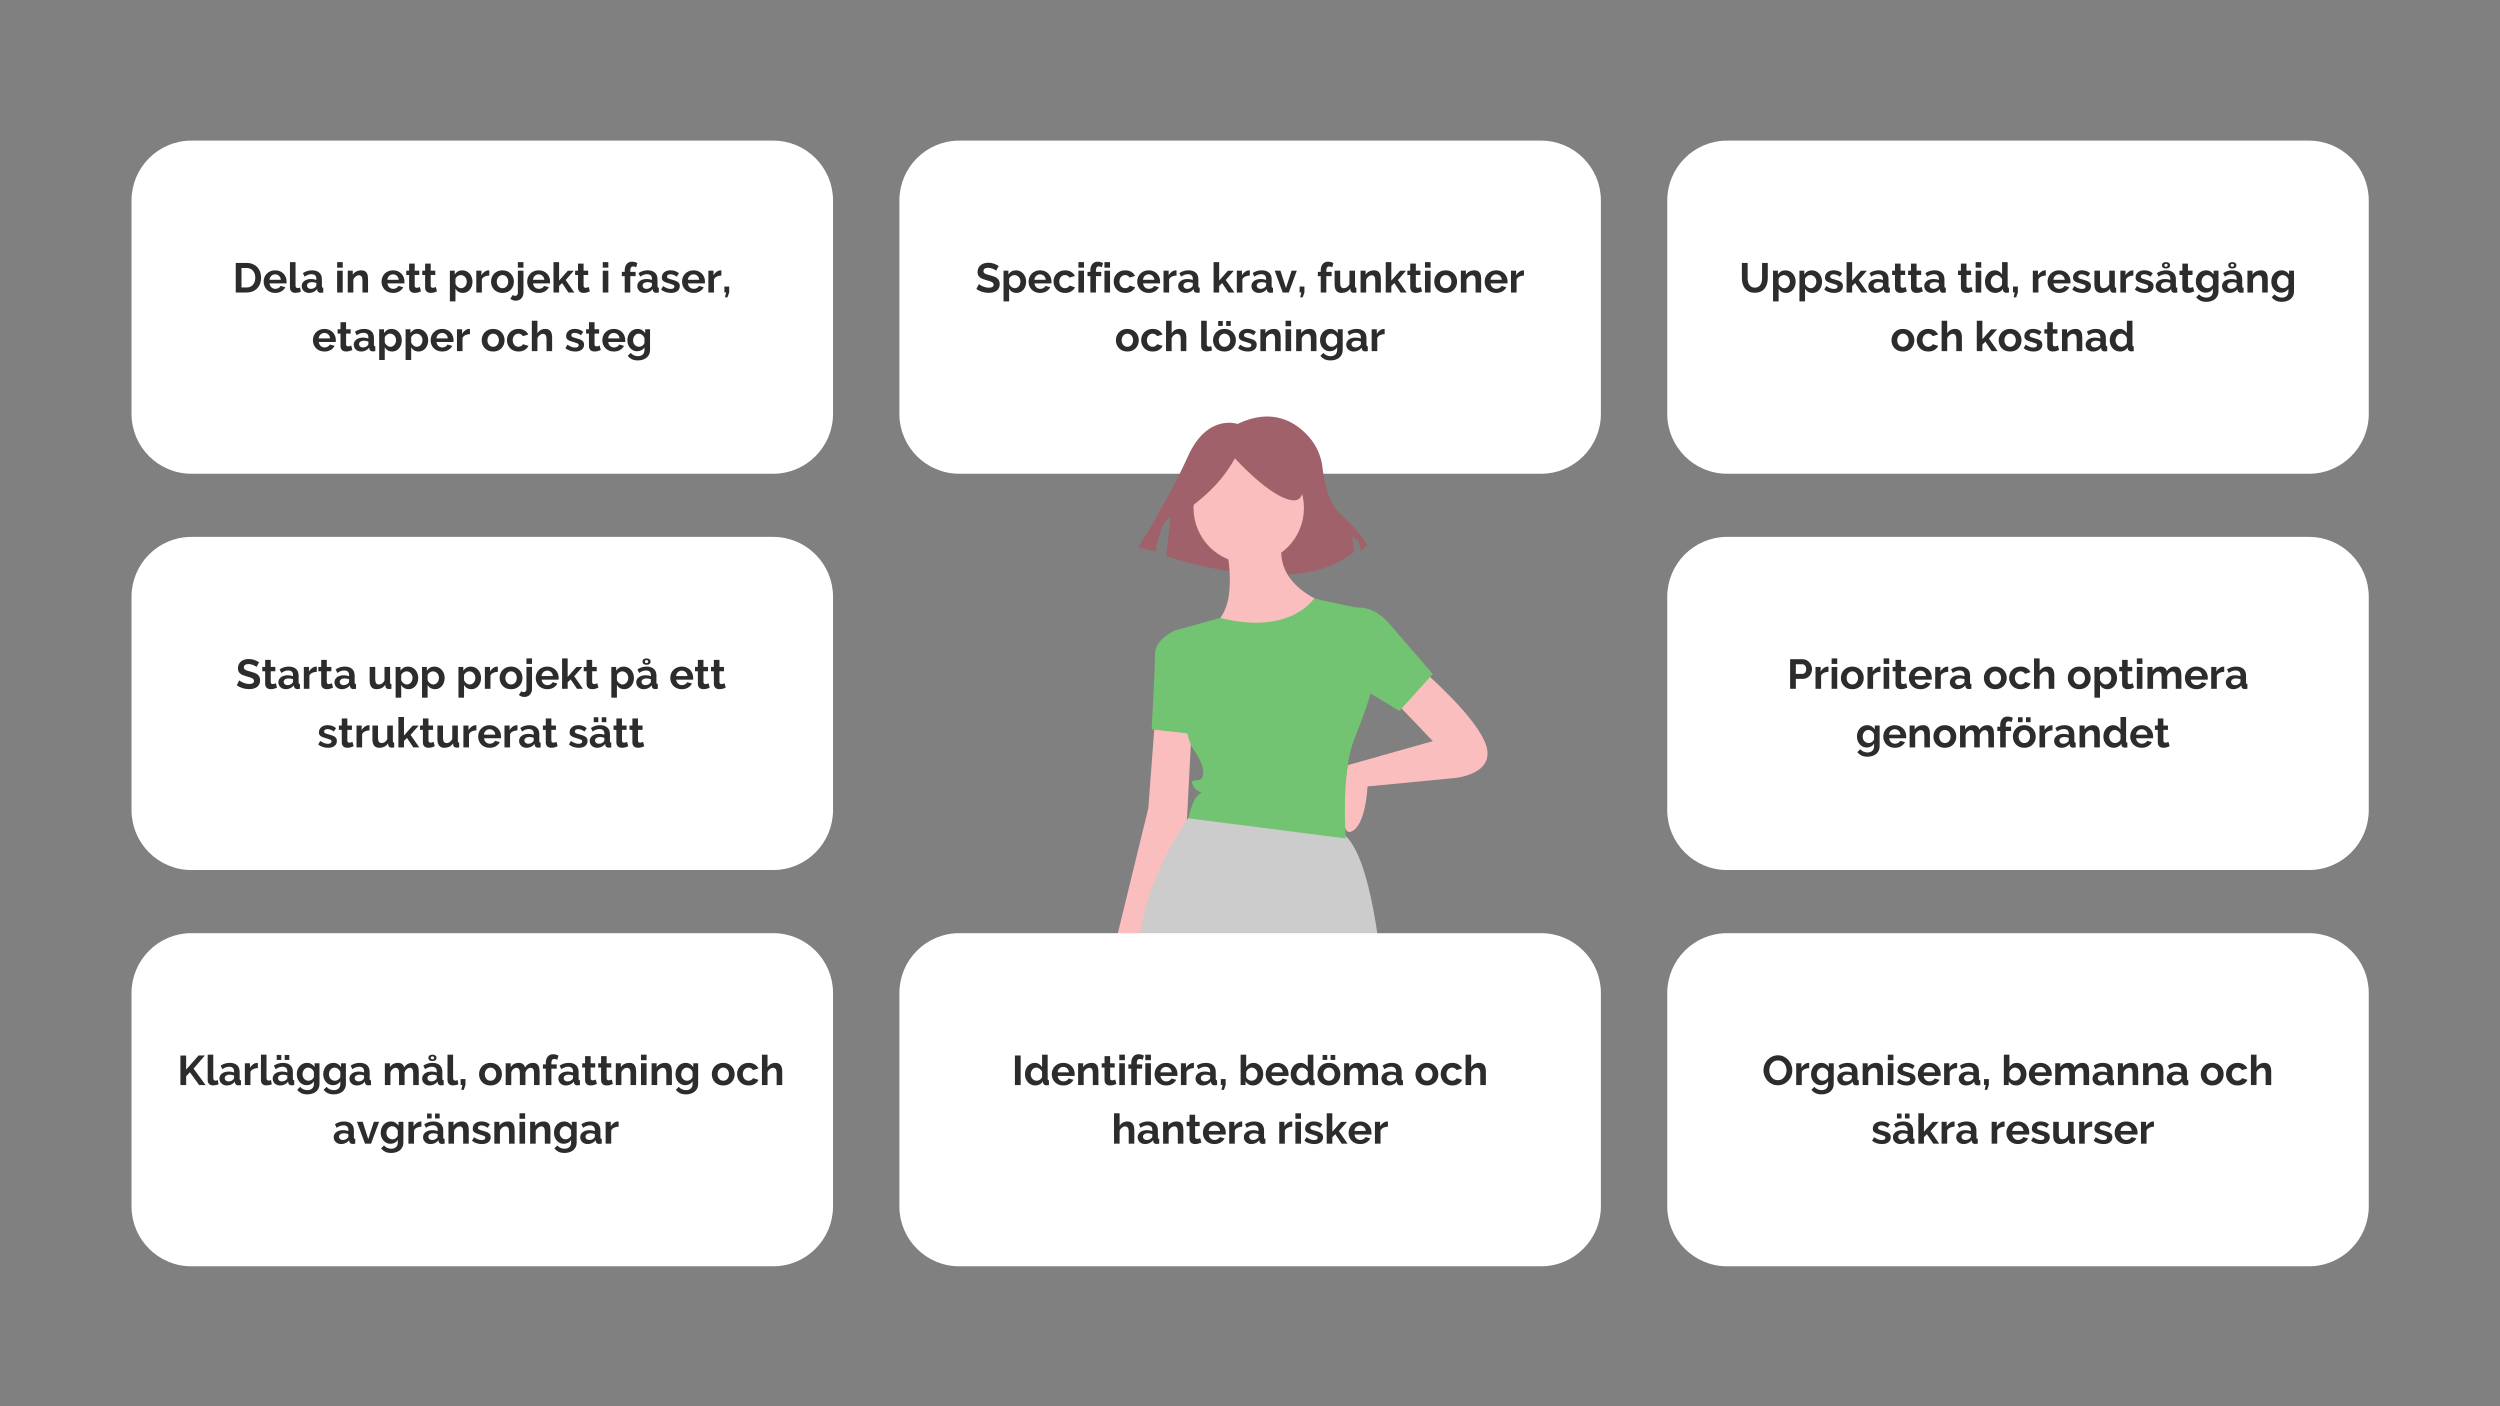 <?xml version="1.0" encoding="UTF-8"?>
<svg xmlns="http://www.w3.org/2000/svg" xmlns:xlink="http://www.w3.org/1999/xlink" width="1440pt" height="810pt" viewBox="0 0 1440 810" version="1.2">
<rect x="0" y="0" width="1440" height="810" fill="#808080" stroke="none"/>
<defs>
<g>
<symbol overflow="visible" id="glyph0-0">
<path style="stroke:none;" d=""/>
</symbol>
<symbol overflow="visible" id="glyph0-1">
<path style="stroke:none;" d="M 1.781 0 L 1.781 -17.047 L 7.969 -17.047 C 9.363 -17.047 10.582 -16.82 11.625 -16.375 C 12.676 -15.926 13.551 -15.316 14.25 -14.547 C 14.957 -13.773 15.488 -12.875 15.844 -11.844 C 16.195 -10.812 16.375 -9.711 16.375 -8.547 C 16.375 -7.242 16.176 -6.066 15.781 -5.016 C 15.383 -3.973 14.816 -3.078 14.078 -2.328 C 13.348 -1.586 12.469 -1.016 11.438 -0.609 C 10.406 -0.203 9.25 0 7.969 0 Z M 13.031 -8.547 C 13.031 -9.359 12.914 -10.109 12.688 -10.797 C 12.469 -11.484 12.141 -12.07 11.703 -12.562 C 11.273 -13.062 10.742 -13.445 10.109 -13.719 C 9.484 -14 8.77 -14.141 7.969 -14.141 L 5.094 -14.141 L 5.094 -2.906 L 7.969 -2.906 C 8.781 -2.906 9.504 -3.047 10.141 -3.328 C 10.773 -3.617 11.301 -4.016 11.719 -4.516 C 12.145 -5.023 12.469 -5.625 12.688 -6.312 C 12.914 -7 13.031 -7.742 13.031 -8.547 Z M 13.031 -8.547 "/>
</symbol>
<symbol overflow="visible" id="glyph0-2">
<path style="stroke:none;" d="M 7.297 0.234 C 6.285 0.234 5.375 0.062 4.562 -0.281 C 3.75 -0.625 3.051 -1.086 2.469 -1.672 C 1.895 -2.266 1.453 -2.953 1.141 -3.734 C 0.828 -4.523 0.672 -5.352 0.672 -6.219 C 0.672 -7.113 0.82 -7.957 1.125 -8.75 C 1.426 -9.539 1.863 -10.234 2.438 -10.828 C 3.02 -11.43 3.723 -11.91 4.547 -12.266 C 5.367 -12.617 6.289 -12.797 7.312 -12.797 C 8.344 -12.797 9.258 -12.617 10.062 -12.266 C 10.875 -11.91 11.562 -11.438 12.125 -10.844 C 12.695 -10.25 13.129 -9.562 13.422 -8.781 C 13.723 -8 13.875 -7.188 13.875 -6.344 C 13.875 -6.133 13.867 -5.93 13.859 -5.734 C 13.848 -5.547 13.828 -5.383 13.797 -5.25 L 4.078 -5.25 C 4.129 -4.758 4.25 -4.32 4.438 -3.938 C 4.633 -3.551 4.883 -3.223 5.188 -2.953 C 5.488 -2.68 5.832 -2.473 6.219 -2.328 C 6.602 -2.18 7.004 -2.109 7.422 -2.109 C 8.055 -2.109 8.656 -2.266 9.219 -2.578 C 9.789 -2.891 10.18 -3.301 10.391 -3.812 L 13.156 -3.047 C 12.688 -2.086 11.941 -1.301 10.922 -0.688 C 9.91 -0.07 8.703 0.234 7.297 0.234 Z M 10.562 -7.344 C 10.477 -8.289 10.129 -9.047 9.516 -9.609 C 8.898 -10.18 8.148 -10.469 7.266 -10.469 C 6.836 -10.469 6.438 -10.391 6.062 -10.234 C 5.688 -10.086 5.352 -9.875 5.062 -9.594 C 4.77 -9.32 4.531 -8.992 4.344 -8.609 C 4.164 -8.234 4.062 -7.812 4.031 -7.344 Z M 10.562 -7.344 "/>
</symbol>
<symbol overflow="visible" id="glyph0-3">
<path style="stroke:none;" d="M 1.438 -17.516 L 4.656 -17.516 L 4.656 -4.031 C 4.656 -3.57 4.766 -3.211 4.984 -2.953 C 5.211 -2.691 5.535 -2.562 5.953 -2.562 C 6.141 -2.562 6.348 -2.594 6.578 -2.656 C 6.816 -2.727 7.039 -2.812 7.25 -2.906 L 7.688 -0.453 C 7.25 -0.242 6.738 -0.086 6.156 0.016 C 5.582 0.129 5.066 0.188 4.609 0.188 C 3.598 0.188 2.816 -0.078 2.266 -0.609 C 1.711 -1.148 1.438 -1.914 1.438 -2.906 Z M 1.438 -17.516 "/>
</symbol>
<symbol overflow="visible" id="glyph0-4">
<path style="stroke:none;" d="M 4.891 0.234 C 4.285 0.234 3.719 0.133 3.188 -0.062 C 2.664 -0.258 2.211 -0.535 1.828 -0.891 C 1.441 -1.254 1.141 -1.676 0.922 -2.156 C 0.703 -2.633 0.594 -3.164 0.594 -3.75 C 0.594 -4.332 0.723 -4.875 0.984 -5.375 C 1.254 -5.883 1.625 -6.316 2.094 -6.672 C 2.57 -7.023 3.141 -7.301 3.797 -7.5 C 4.453 -7.695 5.172 -7.797 5.953 -7.797 C 6.516 -7.797 7.062 -7.75 7.594 -7.656 C 8.133 -7.562 8.613 -7.426 9.031 -7.25 L 9.031 -7.969 C 9.031 -8.801 8.789 -9.441 8.312 -9.891 C 7.844 -10.336 7.145 -10.562 6.219 -10.562 C 5.539 -10.562 4.879 -10.441 4.234 -10.203 C 3.598 -9.961 2.945 -9.609 2.281 -9.141 L 1.297 -11.188 C 2.91 -12.258 4.656 -12.797 6.531 -12.797 C 8.332 -12.797 9.734 -12.348 10.734 -11.453 C 11.734 -10.566 12.234 -9.285 12.234 -7.609 L 12.234 -3.703 C 12.234 -3.359 12.289 -3.113 12.406 -2.969 C 12.531 -2.832 12.734 -2.754 13.016 -2.734 L 13.016 0 C 12.461 0.113 11.988 0.172 11.594 0.172 C 10.988 0.172 10.52 0.035 10.188 -0.234 C 9.863 -0.504 9.66 -0.863 9.578 -1.312 L 9.5 -2.016 C 8.938 -1.273 8.254 -0.711 7.453 -0.328 C 6.66 0.047 5.805 0.234 4.891 0.234 Z M 5.812 -2.109 C 6.352 -2.109 6.867 -2.203 7.359 -2.391 C 7.848 -2.586 8.227 -2.848 8.5 -3.172 C 8.852 -3.441 9.031 -3.742 9.031 -4.078 L 9.031 -5.516 C 8.645 -5.66 8.227 -5.773 7.781 -5.859 C 7.332 -5.953 6.898 -6 6.484 -6 C 5.648 -6 4.969 -5.812 4.438 -5.438 C 3.906 -5.062 3.641 -4.586 3.641 -4.016 C 3.641 -3.461 3.848 -3.004 4.266 -2.641 C 4.68 -2.285 5.195 -2.109 5.812 -2.109 Z M 5.812 -2.109 "/>
</symbol>
<symbol overflow="visible" id="glyph0-5">
<path style="stroke:none;" d=""/>
</symbol>
<symbol overflow="visible" id="glyph0-6">
<path style="stroke:none;" d="M 1.469 0 L 1.469 -12.578 L 4.688 -12.578 L 4.688 0 Z M 1.469 -14.328 L 1.469 -17.516 L 4.688 -17.516 L 4.688 -14.328 Z M 1.469 -14.328 "/>
</symbol>
<symbol overflow="visible" id="glyph0-7">
<path style="stroke:none;" d="M 13.156 0 L 9.938 0 L 9.938 -7.062 C 9.938 -8.062 9.758 -8.789 9.406 -9.25 C 9.051 -9.719 8.562 -9.953 7.938 -9.953 C 7.625 -9.953 7.297 -9.891 6.953 -9.766 C 6.617 -9.641 6.301 -9.457 6 -9.219 C 5.707 -8.988 5.441 -8.711 5.203 -8.391 C 4.961 -8.078 4.789 -7.727 4.688 -7.344 L 4.688 0 L 1.469 0 L 1.469 -12.578 L 4.375 -12.578 L 4.375 -10.25 C 4.832 -11.051 5.5 -11.676 6.375 -12.125 C 7.258 -12.57 8.254 -12.797 9.359 -12.797 C 10.141 -12.797 10.781 -12.648 11.281 -12.359 C 11.781 -12.066 12.164 -11.688 12.438 -11.219 C 12.707 -10.758 12.895 -10.234 13 -9.641 C 13.102 -9.055 13.156 -8.457 13.156 -7.844 Z M 13.156 0 "/>
</symbol>
<symbol overflow="visible" id="glyph0-8">
<path style="stroke:none;" d="M 9 -0.641 C 8.57 -0.453 8.047 -0.258 7.422 -0.062 C 6.797 0.125 6.141 0.219 5.453 0.219 C 5.004 0.219 4.582 0.16 4.188 0.047 C 3.789 -0.066 3.445 -0.242 3.156 -0.484 C 2.863 -0.734 2.629 -1.055 2.453 -1.453 C 2.273 -1.848 2.188 -2.32 2.188 -2.875 L 2.188 -10.109 L 0.531 -10.109 L 0.531 -12.578 L 2.188 -12.578 L 2.188 -16.656 L 5.406 -16.656 L 5.406 -12.578 L 8.047 -12.578 L 8.047 -10.109 L 5.406 -10.109 L 5.406 -3.953 C 5.406 -3.504 5.52 -3.188 5.75 -3 C 5.977 -2.82 6.258 -2.734 6.594 -2.734 C 6.938 -2.734 7.266 -2.789 7.578 -2.906 C 7.898 -3.02 8.16 -3.113 8.359 -3.188 Z M 9 -0.641 "/>
</symbol>
<symbol overflow="visible" id="glyph0-9">
<path style="stroke:none;" d="M 9 0.234 C 8.008 0.234 7.145 0.016 6.406 -0.422 C 5.664 -0.859 5.094 -1.453 4.688 -2.203 L 4.688 5.109 L 1.469 5.109 L 1.469 -12.578 L 4.266 -12.578 L 4.266 -10.422 C 4.734 -11.148 5.332 -11.727 6.062 -12.156 C 6.801 -12.582 7.648 -12.797 8.609 -12.797 C 9.461 -12.797 10.25 -12.625 10.969 -12.281 C 11.688 -11.938 12.305 -11.473 12.828 -10.891 C 13.348 -10.305 13.754 -9.613 14.047 -8.812 C 14.348 -8.02 14.5 -7.188 14.5 -6.312 C 14.5 -5.395 14.363 -4.535 14.094 -3.734 C 13.82 -2.941 13.441 -2.25 12.953 -1.656 C 12.461 -1.062 11.879 -0.598 11.203 -0.266 C 10.535 0.066 9.801 0.234 9 0.234 Z M 7.922 -2.5 C 8.398 -2.5 8.844 -2.602 9.25 -2.812 C 9.656 -3.02 10.004 -3.297 10.297 -3.641 C 10.586 -3.992 10.812 -4.398 10.969 -4.859 C 11.125 -5.328 11.203 -5.812 11.203 -6.312 C 11.203 -6.844 11.113 -7.332 10.938 -7.781 C 10.77 -8.238 10.531 -8.633 10.219 -8.969 C 9.906 -9.312 9.535 -9.578 9.109 -9.766 C 8.68 -9.961 8.223 -10.062 7.734 -10.062 C 7.422 -10.062 7.102 -10.008 6.781 -9.906 C 6.469 -9.801 6.176 -9.648 5.906 -9.453 C 5.633 -9.266 5.391 -9.039 5.172 -8.781 C 4.953 -8.531 4.789 -8.25 4.688 -7.938 L 4.688 -4.984 C 4.969 -4.266 5.406 -3.672 6 -3.203 C 6.594 -2.734 7.234 -2.5 7.922 -2.5 Z M 7.922 -2.5 "/>
</symbol>
<symbol overflow="visible" id="glyph0-10">
<path style="stroke:none;" d="M 8.953 -9.797 C 7.973 -9.773 7.098 -9.582 6.328 -9.219 C 5.566 -8.863 5.02 -8.328 4.688 -7.609 L 4.688 0 L 1.469 0 L 1.469 -12.578 L 4.422 -12.578 L 4.422 -9.891 C 4.641 -10.316 4.898 -10.703 5.203 -11.047 C 5.504 -11.391 5.832 -11.691 6.188 -11.953 C 6.539 -12.211 6.895 -12.41 7.25 -12.547 C 7.613 -12.68 7.961 -12.75 8.297 -12.75 C 8.473 -12.75 8.602 -12.75 8.688 -12.75 C 8.781 -12.75 8.867 -12.738 8.953 -12.719 Z M 8.953 -9.797 "/>
</symbol>
<symbol overflow="visible" id="glyph0-11">
<path style="stroke:none;" d="M 7.266 0.234 C 6.242 0.234 5.32 0.062 4.5 -0.281 C 3.688 -0.633 2.992 -1.109 2.422 -1.703 C 1.859 -2.305 1.426 -3 1.125 -3.781 C 0.82 -4.57 0.672 -5.398 0.672 -6.266 C 0.672 -7.141 0.82 -7.969 1.125 -8.75 C 1.426 -9.539 1.859 -10.234 2.422 -10.828 C 2.992 -11.43 3.688 -11.91 4.5 -12.266 C 5.32 -12.617 6.242 -12.797 7.266 -12.797 C 8.297 -12.797 9.211 -12.617 10.016 -12.266 C 10.828 -11.91 11.516 -11.43 12.078 -10.828 C 12.648 -10.234 13.086 -9.539 13.391 -8.75 C 13.691 -7.969 13.844 -7.141 13.844 -6.266 C 13.844 -5.398 13.691 -4.57 13.391 -3.781 C 13.086 -3 12.656 -2.305 12.094 -1.703 C 11.531 -1.109 10.844 -0.633 10.031 -0.281 C 9.219 0.062 8.297 0.234 7.266 0.234 Z M 3.984 -6.266 C 3.984 -5.703 4.066 -5.191 4.234 -4.734 C 4.398 -4.285 4.629 -3.891 4.922 -3.547 C 5.223 -3.211 5.57 -2.953 5.969 -2.766 C 6.375 -2.586 6.805 -2.5 7.266 -2.5 C 7.734 -2.5 8.164 -2.586 8.562 -2.766 C 8.969 -2.953 9.316 -3.211 9.609 -3.547 C 9.91 -3.891 10.145 -4.289 10.312 -4.75 C 10.477 -5.219 10.562 -5.727 10.562 -6.281 C 10.562 -6.832 10.477 -7.336 10.312 -7.797 C 10.145 -8.266 9.91 -8.664 9.609 -9 C 9.316 -9.332 8.969 -9.594 8.562 -9.781 C 8.164 -9.969 7.734 -10.062 7.266 -10.062 C 6.805 -10.062 6.375 -9.961 5.969 -9.766 C 5.57 -9.578 5.223 -9.312 4.922 -8.969 C 4.629 -8.633 4.398 -8.234 4.234 -7.766 C 4.066 -7.305 3.984 -6.805 3.984 -6.266 Z M 3.984 -6.266 "/>
</symbol>
<symbol overflow="visible" id="glyph0-12">
<path style="stroke:none;" d="M 0.438 4.703 C -0.176 4.703 -0.754 4.609 -1.297 4.422 C -1.836 4.242 -2.328 3.961 -2.766 3.578 L -1.375 1.391 C -1.195 1.566 -0.977 1.695 -0.719 1.781 C -0.469 1.875 -0.211 1.922 0.047 1.922 C 0.461 1.922 0.82 1.77 1.125 1.469 C 1.426 1.176 1.578 0.801 1.578 0.344 L 1.578 -12.578 L 4.797 -12.578 L 4.797 0.094 C 4.797 0.77 4.68 1.391 4.453 1.953 C 4.234 2.523 3.926 3.016 3.531 3.422 C 3.145 3.828 2.68 4.141 2.141 4.359 C 1.609 4.586 1.039 4.703 0.438 4.703 Z M 1.578 -14.328 L 1.578 -17.516 L 4.797 -17.516 L 4.797 -14.328 Z M 1.578 -14.328 "/>
</symbol>
<symbol overflow="visible" id="glyph0-13">
<path style="stroke:none;" d="M 10.062 0 L 6.406 -5.453 L 4.688 -3.75 L 4.688 0 L 1.469 0 L 1.469 -17.516 L 4.688 -17.516 L 4.688 -6.891 L 9.719 -12.547 L 13.156 -12.547 L 8.469 -7.219 L 13.484 0 Z M 10.062 0 "/>
</symbol>
<symbol overflow="visible" id="glyph0-14">
<path style="stroke:none;" d="M 2.234 0 L 2.234 -9.453 L 0.578 -9.453 L 0.578 -11.906 L 2.234 -11.906 L 2.234 -12.672 C 2.234 -14.242 2.609 -15.484 3.359 -16.391 C 4.109 -17.305 5.133 -17.766 6.438 -17.766 C 7.457 -17.766 8.488 -17.516 9.531 -17.016 L 8.875 -14.594 C 8.633 -14.719 8.348 -14.82 8.016 -14.906 C 7.691 -15 7.395 -15.047 7.125 -15.047 C 6.008 -15.047 5.453 -14.297 5.453 -12.797 L 5.453 -11.906 L 8.516 -11.906 L 8.516 -9.453 L 5.453 -9.453 L 5.453 0 Z M 2.234 0 "/>
</symbol>
<symbol overflow="visible" id="glyph0-15">
<path style="stroke:none;" d="M 6.219 0.234 C 5.156 0.234 4.117 0.066 3.109 -0.266 C 2.109 -0.598 1.25 -1.078 0.531 -1.703 L 1.734 -3.719 C 2.492 -3.176 3.238 -2.766 3.969 -2.484 C 4.695 -2.203 5.422 -2.062 6.141 -2.062 C 6.785 -2.062 7.289 -2.18 7.656 -2.422 C 8.02 -2.66 8.203 -3.004 8.203 -3.453 C 8.203 -3.898 7.984 -4.227 7.547 -4.438 C 7.117 -4.645 6.422 -4.883 5.453 -5.156 C 4.629 -5.383 3.93 -5.602 3.359 -5.812 C 2.785 -6.02 2.32 -6.254 1.969 -6.516 C 1.613 -6.773 1.352 -7.078 1.188 -7.422 C 1.031 -7.766 0.953 -8.176 0.953 -8.656 C 0.953 -9.301 1.078 -9.879 1.328 -10.391 C 1.578 -10.898 1.926 -11.332 2.375 -11.688 C 2.82 -12.051 3.344 -12.328 3.938 -12.516 C 4.539 -12.711 5.195 -12.812 5.906 -12.812 C 6.844 -12.812 7.723 -12.676 8.547 -12.406 C 9.379 -12.133 10.141 -11.695 10.828 -11.094 L 9.531 -9.141 C 8.883 -9.617 8.258 -9.969 7.656 -10.188 C 7.062 -10.414 6.469 -10.531 5.875 -10.531 C 5.332 -10.531 4.875 -10.414 4.5 -10.188 C 4.133 -9.969 3.953 -9.613 3.953 -9.125 C 3.953 -8.895 3.992 -8.707 4.078 -8.562 C 4.172 -8.426 4.312 -8.301 4.5 -8.188 C 4.695 -8.07 4.953 -7.961 5.266 -7.859 C 5.578 -7.754 5.969 -7.645 6.438 -7.531 C 7.301 -7.312 8.039 -7.086 8.656 -6.859 C 9.27 -6.641 9.77 -6.383 10.156 -6.094 C 10.551 -5.801 10.836 -5.469 11.016 -5.094 C 11.203 -4.719 11.297 -4.27 11.297 -3.75 C 11.297 -2.508 10.836 -1.535 9.922 -0.828 C 9.016 -0.117 7.781 0.234 6.219 0.234 Z M 6.219 0.234 "/>
</symbol>
<symbol overflow="visible" id="glyph0-16">
<path style="stroke:none;" d="M 1.75 2.766 L 2.406 -0.094 L 1.391 -0.094 L 1.391 -3.453 L 4.172 -3.453 L 4.172 -0.094 L 3.188 2.766 Z M 1.75 2.766 "/>
</symbol>
<symbol overflow="visible" id="glyph0-17">
<path style="stroke:none;" d="M 0.672 -6.281 C 0.672 -7.164 0.82 -8 1.125 -8.781 C 1.426 -9.562 1.863 -10.25 2.438 -10.844 C 3.02 -11.438 3.719 -11.91 4.531 -12.266 C 5.352 -12.617 6.273 -12.797 7.297 -12.797 C 8.672 -12.797 9.844 -12.5 10.812 -11.906 C 11.781 -11.312 12.504 -10.535 12.984 -9.578 L 9.844 -8.609 C 9.57 -9.078 9.211 -9.438 8.766 -9.688 C 8.316 -9.938 7.816 -10.062 7.266 -10.062 C 6.805 -10.062 6.375 -9.969 5.969 -9.781 C 5.57 -9.594 5.223 -9.332 4.922 -9 C 4.629 -8.676 4.398 -8.281 4.234 -7.812 C 4.066 -7.352 3.984 -6.844 3.984 -6.281 C 3.984 -5.727 4.07 -5.219 4.25 -4.75 C 4.426 -4.289 4.66 -3.891 4.953 -3.547 C 5.254 -3.211 5.602 -2.953 6 -2.766 C 6.395 -2.586 6.816 -2.5 7.266 -2.5 C 7.848 -2.5 8.379 -2.641 8.859 -2.922 C 9.348 -3.211 9.691 -3.566 9.891 -3.984 L 13.031 -3.031 C 12.602 -2.062 11.891 -1.273 10.891 -0.672 C 9.898 -0.066 8.707 0.234 7.312 0.234 C 6.289 0.234 5.375 0.062 4.562 -0.281 C 3.75 -0.633 3.051 -1.109 2.469 -1.703 C 1.895 -2.305 1.453 -3.004 1.141 -3.797 C 0.828 -4.586 0.672 -5.414 0.672 -6.281 Z M 0.672 -6.281 "/>
</symbol>
<symbol overflow="visible" id="glyph0-18">
<path style="stroke:none;" d="M 13.156 0 L 9.938 0 L 9.938 -7.062 C 9.938 -8.051 9.75 -8.781 9.375 -9.25 C 9.008 -9.719 8.492 -9.953 7.828 -9.953 C 7.535 -9.953 7.227 -9.891 6.906 -9.766 C 6.594 -9.641 6.289 -9.457 6 -9.219 C 5.707 -8.988 5.441 -8.711 5.203 -8.391 C 4.961 -8.078 4.789 -7.727 4.688 -7.344 L 4.688 0 L 1.469 0 L 1.469 -17.516 L 4.688 -17.516 L 4.688 -10.25 C 5.145 -11.062 5.77 -11.688 6.562 -12.125 C 7.352 -12.57 8.227 -12.797 9.188 -12.797 C 10.008 -12.797 10.676 -12.656 11.188 -12.375 C 11.695 -12.094 12.094 -11.719 12.375 -11.25 C 12.664 -10.789 12.867 -10.266 12.984 -9.672 C 13.098 -9.078 13.156 -8.469 13.156 -7.844 Z M 13.156 0 "/>
</symbol>
<symbol overflow="visible" id="glyph0-19">
<path style="stroke:none;" d="M 6.391 0.078 C 5.535 0.078 4.766 -0.086 4.078 -0.422 C 3.391 -0.766 2.789 -1.227 2.281 -1.812 C 1.781 -2.395 1.395 -3.066 1.125 -3.828 C 0.852 -4.598 0.719 -5.414 0.719 -6.281 C 0.719 -7.195 0.859 -8.047 1.141 -8.828 C 1.43 -9.617 1.832 -10.305 2.344 -10.891 C 2.863 -11.484 3.484 -11.945 4.203 -12.281 C 4.922 -12.625 5.711 -12.797 6.578 -12.797 C 7.555 -12.797 8.41 -12.57 9.141 -12.125 C 9.879 -11.688 10.488 -11.102 10.969 -10.375 L 10.969 -12.578 L 13.781 -12.578 L 13.781 -0.594 C 13.781 0.332 13.602 1.16 13.25 1.891 C 12.895 2.629 12.41 3.254 11.797 3.766 C 11.18 4.273 10.441 4.664 9.578 4.938 C 8.723 5.219 7.797 5.359 6.797 5.359 C 5.422 5.359 4.266 5.129 3.328 4.672 C 2.391 4.211 1.582 3.566 0.906 2.734 L 2.656 1.031 C 3.145 1.625 3.75 2.086 4.469 2.422 C 5.195 2.754 5.973 2.922 6.797 2.922 C 7.285 2.922 7.758 2.852 8.219 2.719 C 8.676 2.582 9.078 2.367 9.422 2.078 C 9.773 1.797 10.051 1.43 10.25 0.984 C 10.457 0.535 10.562 0.008 10.562 -0.594 L 10.562 -2.188 C 10.145 -1.469 9.562 -0.91 8.812 -0.516 C 8.062 -0.117 7.254 0.078 6.391 0.078 Z M 7.469 -2.5 C 7.812 -2.5 8.145 -2.551 8.469 -2.656 C 8.789 -2.77 9.086 -2.922 9.359 -3.109 C 9.629 -3.305 9.867 -3.531 10.078 -3.781 C 10.285 -4.039 10.445 -4.316 10.562 -4.609 L 10.562 -7.609 C 10.27 -8.348 9.816 -8.941 9.203 -9.391 C 8.586 -9.836 7.941 -10.062 7.266 -10.062 C 6.773 -10.062 6.328 -9.953 5.922 -9.734 C 5.523 -9.516 5.18 -9.223 4.891 -8.859 C 4.609 -8.504 4.391 -8.094 4.234 -7.625 C 4.086 -7.164 4.016 -6.688 4.016 -6.188 C 4.016 -5.676 4.098 -5.195 4.266 -4.75 C 4.441 -4.301 4.688 -3.91 5 -3.578 C 5.312 -3.242 5.676 -2.977 6.094 -2.781 C 6.508 -2.594 6.969 -2.5 7.469 -2.5 Z M 7.469 -2.5 "/>
</symbol>
<symbol overflow="visible" id="glyph0-20">
<path style="stroke:none;" d="M 11.922 -12.578 C 11.816 -12.691 11.613 -12.844 11.312 -13.031 C 11.02 -13.219 10.66 -13.406 10.234 -13.594 C 9.805 -13.781 9.344 -13.938 8.844 -14.062 C 8.352 -14.188 7.852 -14.25 7.344 -14.25 C 6.426 -14.25 5.742 -14.082 5.297 -13.75 C 4.848 -13.414 4.625 -12.945 4.625 -12.344 C 4.625 -11.988 4.707 -11.691 4.875 -11.453 C 5.051 -11.223 5.297 -11.02 5.609 -10.844 C 5.93 -10.664 6.336 -10.504 6.828 -10.359 C 7.316 -10.223 7.879 -10.07 8.516 -9.906 C 9.348 -9.688 10.102 -9.445 10.781 -9.188 C 11.469 -8.938 12.047 -8.617 12.516 -8.234 C 12.984 -7.848 13.344 -7.383 13.594 -6.844 C 13.852 -6.312 13.984 -5.656 13.984 -4.875 C 13.984 -3.957 13.812 -3.176 13.469 -2.531 C 13.125 -1.883 12.66 -1.359 12.078 -0.953 C 11.492 -0.555 10.82 -0.266 10.062 -0.078 C 9.301 0.098 8.508 0.188 7.688 0.188 C 6.406 0.188 5.141 0 3.891 -0.375 C 2.641 -0.758 1.52 -1.305 0.531 -2.016 L 1.984 -4.875 C 2.129 -4.727 2.391 -4.535 2.766 -4.297 C 3.148 -4.066 3.598 -3.836 4.109 -3.609 C 4.617 -3.379 5.188 -3.18 5.812 -3.016 C 6.438 -2.859 7.078 -2.781 7.734 -2.781 C 9.555 -2.781 10.469 -3.363 10.469 -4.531 C 10.469 -4.906 10.363 -5.219 10.156 -5.469 C 9.945 -5.727 9.648 -5.953 9.266 -6.141 C 8.879 -6.336 8.414 -6.516 7.875 -6.672 C 7.332 -6.828 6.723 -7.004 6.047 -7.203 C 5.234 -7.422 4.523 -7.66 3.922 -7.922 C 3.328 -8.191 2.828 -8.504 2.422 -8.859 C 2.023 -9.223 1.723 -9.641 1.516 -10.109 C 1.316 -10.586 1.219 -11.156 1.219 -11.812 C 1.219 -12.676 1.379 -13.441 1.703 -14.109 C 2.023 -14.785 2.469 -15.348 3.031 -15.797 C 3.602 -16.242 4.266 -16.582 5.016 -16.812 C 5.766 -17.039 6.57 -17.156 7.438 -17.156 C 8.633 -17.156 9.738 -16.969 10.75 -16.594 C 11.758 -16.219 12.641 -15.773 13.391 -15.266 Z M 11.922 -12.578 "/>
</symbol>
<symbol overflow="visible" id="glyph0-21">
<path style="stroke:none;" d="M 5.297 0.234 C 4.004 0.234 3.02 -0.176 2.344 -1 C 1.676 -1.832 1.344 -3.066 1.344 -4.703 L 1.344 -12.578 L 4.562 -12.578 L 4.562 -5.406 C 4.562 -3.469 5.254 -2.5 6.641 -2.5 C 7.266 -2.5 7.867 -2.688 8.453 -3.062 C 9.047 -3.438 9.523 -4.008 9.891 -4.781 L 9.891 -12.578 L 13.109 -12.578 L 13.109 -3.703 C 13.109 -3.359 13.164 -3.113 13.281 -2.969 C 13.406 -2.832 13.602 -2.754 13.875 -2.734 L 13.875 0 C 13.551 0.062 13.281 0.098 13.062 0.109 C 12.852 0.129 12.66 0.141 12.484 0.141 C 11.898 0.141 11.426 0.008 11.062 -0.25 C 10.707 -0.508 10.5 -0.875 10.438 -1.344 L 10.375 -2.359 C 9.812 -1.492 9.086 -0.844 8.203 -0.406 C 7.328 0.02 6.359 0.234 5.297 0.234 Z M 5.297 0.234 "/>
</symbol>
<symbol overflow="visible" id="glyph0-22">
<path style="stroke:none;" d="M 4.891 0.234 C 4.285 0.234 3.719 0.133 3.188 -0.062 C 2.664 -0.258 2.211 -0.535 1.828 -0.891 C 1.441 -1.254 1.141 -1.676 0.922 -2.156 C 0.703 -2.633 0.594 -3.164 0.594 -3.75 C 0.594 -4.332 0.723 -4.875 0.984 -5.375 C 1.254 -5.883 1.625 -6.316 2.094 -6.672 C 2.57 -7.023 3.141 -7.301 3.797 -7.5 C 4.453 -7.695 5.172 -7.797 5.953 -7.797 C 6.516 -7.797 7.062 -7.75 7.594 -7.656 C 8.133 -7.562 8.613 -7.426 9.031 -7.25 L 9.031 -7.969 C 9.031 -8.801 8.789 -9.441 8.312 -9.891 C 7.844 -10.336 7.145 -10.562 6.219 -10.562 C 5.539 -10.562 4.879 -10.441 4.234 -10.203 C 3.598 -9.961 2.945 -9.609 2.281 -9.141 L 1.297 -11.188 C 2.91 -12.258 4.656 -12.797 6.531 -12.797 C 8.332 -12.797 9.734 -12.348 10.734 -11.453 C 11.734 -10.566 12.234 -9.285 12.234 -7.609 L 12.234 -3.703 C 12.234 -3.359 12.289 -3.113 12.406 -2.969 C 12.531 -2.832 12.734 -2.754 13.016 -2.734 L 13.016 0 C 12.461 0.113 11.988 0.172 11.594 0.172 C 10.988 0.172 10.52 0.035 10.188 -0.234 C 9.863 -0.504 9.66 -0.863 9.578 -1.312 L 9.5 -2.016 C 8.938 -1.273 8.254 -0.711 7.453 -0.328 C 6.66 0.047 5.805 0.234 4.891 0.234 Z M 5.812 -2.109 C 6.352 -2.109 6.867 -2.203 7.359 -2.391 C 7.848 -2.586 8.227 -2.848 8.5 -3.172 C 8.852 -3.441 9.031 -3.742 9.031 -4.078 L 9.031 -5.516 C 8.645 -5.66 8.227 -5.773 7.781 -5.859 C 7.332 -5.953 6.898 -6 6.484 -6 C 5.648 -6 4.969 -5.812 4.438 -5.438 C 3.906 -5.062 3.641 -4.586 3.641 -4.016 C 3.641 -3.461 3.848 -3.004 4.266 -2.641 C 4.68 -2.285 5.195 -2.109 5.812 -2.109 Z M 4.203 -15.672 C 4.203 -16.266 4.41 -16.719 4.828 -17.031 C 5.254 -17.352 5.82 -17.516 6.531 -17.516 C 7.227 -17.516 7.789 -17.352 8.219 -17.031 C 8.645 -16.719 8.859 -16.266 8.859 -15.672 C 8.859 -15.078 8.645 -14.617 8.219 -14.297 C 7.789 -13.984 7.227 -13.828 6.531 -13.828 C 5.82 -13.828 5.254 -13.984 4.828 -14.297 C 4.41 -14.617 4.203 -15.078 4.203 -15.672 Z M 6.531 -16.531 C 6.258 -16.531 6.031 -16.453 5.844 -16.297 C 5.656 -16.148 5.562 -15.941 5.562 -15.672 C 5.562 -15.43 5.656 -15.227 5.844 -15.062 C 6.031 -14.895 6.258 -14.812 6.531 -14.812 C 6.781 -14.812 7.004 -14.891 7.203 -15.047 C 7.41 -15.203 7.516 -15.41 7.516 -15.672 C 7.516 -15.941 7.414 -16.148 7.219 -16.297 C 7.031 -16.453 6.801 -16.531 6.531 -16.531 Z M 6.531 -16.531 "/>
</symbol>
<symbol overflow="visible" id="glyph0-23">
<path style="stroke:none;" d="M 4.891 0.234 C 4.285 0.234 3.719 0.133 3.188 -0.062 C 2.664 -0.258 2.211 -0.535 1.828 -0.891 C 1.441 -1.254 1.141 -1.676 0.922 -2.156 C 0.703 -2.633 0.594 -3.164 0.594 -3.75 C 0.594 -4.332 0.723 -4.875 0.984 -5.375 C 1.254 -5.883 1.625 -6.316 2.094 -6.672 C 2.57 -7.023 3.141 -7.301 3.797 -7.5 C 4.453 -7.695 5.172 -7.797 5.953 -7.797 C 6.516 -7.797 7.062 -7.75 7.594 -7.656 C 8.133 -7.562 8.613 -7.426 9.031 -7.25 L 9.031 -7.969 C 9.031 -8.801 8.789 -9.441 8.312 -9.891 C 7.844 -10.336 7.145 -10.562 6.219 -10.562 C 5.539 -10.562 4.879 -10.441 4.234 -10.203 C 3.598 -9.961 2.945 -9.609 2.281 -9.141 L 1.297 -11.188 C 2.91 -12.258 4.656 -12.797 6.531 -12.797 C 8.332 -12.797 9.734 -12.348 10.734 -11.453 C 11.734 -10.566 12.234 -9.285 12.234 -7.609 L 12.234 -3.703 C 12.234 -3.359 12.289 -3.113 12.406 -2.969 C 12.531 -2.832 12.734 -2.754 13.016 -2.734 L 13.016 0 C 12.461 0.113 11.988 0.172 11.594 0.172 C 10.988 0.172 10.52 0.035 10.188 -0.234 C 9.863 -0.504 9.66 -0.863 9.578 -1.312 L 9.5 -2.016 C 8.938 -1.273 8.254 -0.711 7.453 -0.328 C 6.66 0.047 5.805 0.234 4.891 0.234 Z M 5.812 -2.109 C 6.352 -2.109 6.867 -2.203 7.359 -2.391 C 7.848 -2.586 8.227 -2.848 8.5 -3.172 C 8.852 -3.441 9.031 -3.742 9.031 -4.078 L 9.031 -5.516 C 8.645 -5.66 8.227 -5.773 7.781 -5.859 C 7.332 -5.953 6.898 -6 6.484 -6 C 5.648 -6 4.969 -5.812 4.438 -5.438 C 3.906 -5.062 3.641 -4.586 3.641 -4.016 C 3.641 -3.461 3.848 -3.004 4.266 -2.641 C 4.68 -2.285 5.195 -2.109 5.812 -2.109 Z M 2.906 -14.5 L 2.906 -17.359 L 5.562 -17.359 L 5.562 -14.5 Z M 7.516 -14.5 L 7.516 -17.359 L 10.172 -17.359 L 10.172 -14.5 Z M 7.516 -14.5 "/>
</symbol>
<symbol overflow="visible" id="glyph0-24">
<path style="stroke:none;" d="M 1.781 0 L 1.781 -17.016 L 5.094 -17.016 L 5.094 -8.922 L 12.234 -17.047 L 15.891 -17.047 L 9.359 -9.484 L 16.297 0 L 12.578 0 L 7.266 -7.375 L 5.094 -5.094 L 5.094 0 Z M 1.781 0 "/>
</symbol>
<symbol overflow="visible" id="glyph0-25">
<path style="stroke:none;" d="M 21 0 L 17.781 0 L 17.781 -7.062 C 17.781 -8.062 17.609 -8.789 17.266 -9.25 C 16.922 -9.719 16.445 -9.953 15.844 -9.953 C 15.195 -9.953 14.594 -9.707 14.031 -9.219 C 13.477 -8.738 13.082 -8.102 12.844 -7.312 L 12.844 0 L 9.625 0 L 9.625 -7.062 C 9.625 -8.062 9.453 -8.789 9.109 -9.25 C 8.766 -9.719 8.289 -9.953 7.688 -9.953 C 7.062 -9.953 6.461 -9.711 5.891 -9.234 C 5.328 -8.754 4.926 -8.125 4.688 -7.344 L 4.688 0 L 1.469 0 L 1.469 -12.578 L 4.375 -12.578 L 4.375 -10.25 C 4.832 -11.062 5.461 -11.688 6.266 -12.125 C 7.078 -12.57 8.004 -12.797 9.047 -12.797 C 10.098 -12.797 10.91 -12.535 11.484 -12.016 C 12.066 -11.504 12.438 -10.875 12.594 -10.125 C 13.113 -10.988 13.766 -11.648 14.547 -12.109 C 15.328 -12.566 16.223 -12.797 17.234 -12.797 C 18.004 -12.797 18.633 -12.648 19.125 -12.359 C 19.625 -12.066 20.008 -11.688 20.281 -11.219 C 20.551 -10.758 20.738 -10.234 20.844 -9.641 C 20.945 -9.055 21 -8.457 21 -7.844 Z M 21 0 "/>
</symbol>
<symbol overflow="visible" id="glyph0-26">
<path style="stroke:none;" d="M 4.844 0 L 0.219 -12.578 L 3.531 -12.578 L 6.719 -2.609 L 9.938 -12.578 L 12.953 -12.578 L 8.328 0 Z M 4.844 0 "/>
</symbol>
<symbol overflow="visible" id="glyph0-27">
<path style="stroke:none;" d="M 3.625 -14.5 L 3.625 -17.359 L 6.281 -17.359 L 6.281 -14.5 Z M 8.234 -14.5 L 8.234 -17.359 L 10.891 -17.359 L 10.891 -14.5 Z M 7.266 0.234 C 6.242 0.234 5.32 0.062 4.5 -0.281 C 3.688 -0.633 2.992 -1.109 2.422 -1.703 C 1.859 -2.305 1.426 -3 1.125 -3.781 C 0.82 -4.57 0.672 -5.398 0.672 -6.266 C 0.672 -7.141 0.82 -7.969 1.125 -8.75 C 1.426 -9.539 1.859 -10.234 2.422 -10.828 C 2.992 -11.43 3.688 -11.91 4.5 -12.266 C 5.32 -12.617 6.242 -12.797 7.266 -12.797 C 8.297 -12.797 9.211 -12.617 10.016 -12.266 C 10.828 -11.91 11.516 -11.43 12.078 -10.828 C 12.648 -10.234 13.086 -9.539 13.391 -8.75 C 13.691 -7.969 13.844 -7.141 13.844 -6.266 C 13.844 -5.398 13.691 -4.57 13.391 -3.781 C 13.086 -3 12.656 -2.305 12.094 -1.703 C 11.531 -1.109 10.844 -0.633 10.031 -0.281 C 9.219 0.062 8.297 0.234 7.266 0.234 Z M 3.984 -6.266 C 3.984 -5.703 4.066 -5.191 4.234 -4.734 C 4.398 -4.285 4.629 -3.891 4.922 -3.547 C 5.223 -3.211 5.57 -2.953 5.969 -2.766 C 6.375 -2.586 6.805 -2.5 7.266 -2.5 C 7.734 -2.5 8.164 -2.586 8.562 -2.766 C 8.969 -2.953 9.316 -3.211 9.609 -3.547 C 9.91 -3.891 10.145 -4.289 10.312 -4.75 C 10.477 -5.219 10.562 -5.727 10.562 -6.281 C 10.562 -6.832 10.477 -7.336 10.312 -7.797 C 10.145 -8.266 9.91 -8.664 9.609 -9 C 9.316 -9.332 8.969 -9.594 8.562 -9.781 C 8.164 -9.969 7.734 -10.062 7.266 -10.062 C 6.805 -10.062 6.375 -9.961 5.969 -9.766 C 5.57 -9.578 5.223 -9.312 4.922 -8.969 C 4.629 -8.633 4.398 -8.234 4.234 -7.766 C 4.066 -7.305 3.984 -6.805 3.984 -6.266 Z M 3.984 -6.266 "/>
</symbol>
<symbol overflow="visible" id="glyph0-28">
<path style="stroke:none;" d="M 1.781 0 L 1.781 -17.047 L 5.094 -17.047 L 5.094 0 Z M 1.781 0 "/>
</symbol>
<symbol overflow="visible" id="glyph0-29">
<path style="stroke:none;" d="M 6.672 0.234 C 5.805 0.234 5.004 0.066 4.266 -0.266 C 3.535 -0.598 2.906 -1.062 2.375 -1.656 C 1.844 -2.25 1.43 -2.941 1.141 -3.734 C 0.848 -4.523 0.703 -5.375 0.703 -6.281 C 0.703 -7.195 0.836 -8.047 1.109 -8.828 C 1.391 -9.617 1.781 -10.305 2.281 -10.891 C 2.781 -11.484 3.375 -11.945 4.062 -12.281 C 4.75 -12.625 5.5 -12.797 6.312 -12.797 C 7.238 -12.797 8.07 -12.57 8.812 -12.125 C 9.562 -11.676 10.145 -11.094 10.562 -10.375 L 10.562 -17.516 L 13.781 -17.516 L 13.781 -3.703 C 13.781 -3.359 13.832 -3.113 13.938 -2.969 C 14.051 -2.832 14.242 -2.754 14.516 -2.734 L 14.516 0 C 13.961 0.113 13.508 0.172 13.156 0.172 C 12.57 0.172 12.098 0.023 11.734 -0.266 C 11.367 -0.555 11.16 -0.93 11.109 -1.391 L 11.047 -2.188 C 10.578 -1.383 9.945 -0.781 9.156 -0.375 C 8.363 0.031 7.535 0.234 6.672 0.234 Z M 7.516 -2.5 C 7.816 -2.5 8.125 -2.551 8.438 -2.656 C 8.758 -2.758 9.055 -2.906 9.328 -3.094 C 9.609 -3.289 9.852 -3.516 10.062 -3.766 C 10.281 -4.023 10.445 -4.305 10.562 -4.609 L 10.562 -7.609 C 10.438 -7.961 10.254 -8.285 10.016 -8.578 C 9.785 -8.879 9.52 -9.133 9.219 -9.344 C 8.926 -9.562 8.613 -9.734 8.281 -9.859 C 7.957 -9.992 7.633 -10.062 7.312 -10.062 C 6.832 -10.062 6.391 -9.957 5.984 -9.75 C 5.578 -9.539 5.227 -9.254 4.938 -8.891 C 4.656 -8.535 4.43 -8.125 4.266 -7.656 C 4.109 -7.188 4.031 -6.707 4.031 -6.219 C 4.031 -5.688 4.117 -5.195 4.297 -4.75 C 4.473 -4.301 4.711 -3.91 5.016 -3.578 C 5.316 -3.242 5.68 -2.977 6.109 -2.781 C 6.535 -2.594 7.004 -2.5 7.516 -2.5 Z M 7.516 -2.5 "/>
</symbol>
<symbol overflow="visible" id="glyph0-30">
<path style="stroke:none;" d="M 8.609 0.234 C 7.648 0.234 6.797 0.02 6.047 -0.406 C 5.297 -0.844 4.703 -1.438 4.266 -2.188 L 4.266 0 L 1.469 0 L 1.469 -17.516 L 4.688 -17.516 L 4.688 -10.375 C 5.133 -11.133 5.719 -11.727 6.438 -12.156 C 7.164 -12.582 8.02 -12.797 9 -12.797 C 9.812 -12.797 10.551 -12.617 11.219 -12.266 C 11.895 -11.91 12.477 -11.438 12.969 -10.844 C 13.457 -10.25 13.832 -9.551 14.094 -8.75 C 14.363 -7.957 14.5 -7.117 14.5 -6.234 C 14.5 -5.328 14.348 -4.477 14.047 -3.688 C 13.754 -2.906 13.344 -2.223 12.812 -1.641 C 12.289 -1.055 11.664 -0.598 10.938 -0.266 C 10.219 0.066 9.441 0.234 8.609 0.234 Z M 7.734 -2.5 C 8.242 -2.5 8.711 -2.598 9.141 -2.797 C 9.578 -2.992 9.945 -3.258 10.25 -3.594 C 10.551 -3.938 10.785 -4.332 10.953 -4.781 C 11.117 -5.227 11.203 -5.707 11.203 -6.219 C 11.203 -6.727 11.125 -7.211 10.969 -7.672 C 10.812 -8.141 10.582 -8.551 10.281 -8.906 C 9.988 -9.258 9.641 -9.539 9.234 -9.75 C 8.836 -9.957 8.398 -10.062 7.922 -10.062 C 7.203 -10.062 6.555 -9.82 5.984 -9.344 C 5.422 -8.875 4.988 -8.297 4.688 -7.609 L 4.688 -4.609 C 4.789 -4.285 4.953 -3.992 5.172 -3.734 C 5.391 -3.484 5.633 -3.266 5.906 -3.078 C 6.176 -2.898 6.469 -2.758 6.781 -2.656 C 7.102 -2.551 7.422 -2.5 7.734 -2.5 Z M 7.734 -2.5 "/>
</symbol>
<symbol overflow="visible" id="glyph0-31">
<path style="stroke:none;" d="M 8.969 -2.812 C 9.758 -2.812 10.422 -2.969 10.953 -3.281 C 11.492 -3.602 11.926 -4.02 12.25 -4.531 C 12.582 -5.039 12.816 -5.629 12.953 -6.297 C 13.086 -6.961 13.156 -7.648 13.156 -8.359 L 13.156 -17.047 L 16.438 -17.047 L 16.438 -8.359 C 16.438 -7.18 16.297 -6.082 16.016 -5.062 C 15.734 -4.039 15.289 -3.145 14.688 -2.375 C 14.094 -1.602 13.32 -0.992 12.375 -0.547 C 11.438 -0.098 10.312 0.125 9 0.125 C 7.633 0.125 6.477 -0.109 5.531 -0.578 C 4.582 -1.055 3.812 -1.68 3.219 -2.453 C 2.625 -3.234 2.191 -4.133 1.922 -5.156 C 1.66 -6.188 1.531 -7.254 1.531 -8.359 L 1.531 -17.047 L 4.844 -17.047 L 4.844 -8.359 C 4.844 -7.629 4.91 -6.93 5.047 -6.266 C 5.18 -5.609 5.41 -5.023 5.734 -4.516 C 6.066 -4.004 6.5 -3.594 7.031 -3.281 C 7.562 -2.969 8.207 -2.812 8.969 -2.812 Z M 8.969 -2.812 "/>
</symbol>
<symbol overflow="visible" id="glyph0-32">
<path style="stroke:none;" d="M 1.781 0 L 1.781 -17.047 L 9 -17.047 C 9.781 -17.047 10.504 -16.879 11.172 -16.547 C 11.836 -16.223 12.41 -15.789 12.891 -15.25 C 13.367 -14.719 13.742 -14.109 14.016 -13.422 C 14.285 -12.742 14.422 -12.062 14.422 -11.375 C 14.422 -10.656 14.289 -9.953 14.031 -9.266 C 13.781 -8.586 13.422 -7.984 12.953 -7.453 C 12.492 -6.93 11.938 -6.508 11.281 -6.188 C 10.625 -5.875 9.906 -5.719 9.125 -5.719 L 5.094 -5.719 L 5.094 0 Z M 5.094 -8.609 L 8.922 -8.609 C 9.535 -8.609 10.047 -8.859 10.453 -9.359 C 10.859 -9.859 11.062 -10.531 11.062 -11.375 C 11.062 -11.812 11 -12.203 10.875 -12.547 C 10.75 -12.891 10.582 -13.18 10.375 -13.422 C 10.164 -13.66 9.922 -13.836 9.641 -13.953 C 9.359 -14.078 9.07 -14.141 8.781 -14.141 L 5.094 -14.141 Z M 5.094 -8.609 "/>
</symbol>
<symbol overflow="visible" id="glyph0-33">
<path style="stroke:none;" d="M 9.047 0.125 C 7.797 0.125 6.66 -0.117 5.641 -0.609 C 4.629 -1.098 3.758 -1.742 3.031 -2.547 C 2.301 -3.359 1.738 -4.285 1.344 -5.328 C 0.945 -6.367 0.75 -7.43 0.75 -8.516 C 0.75 -9.648 0.957 -10.738 1.375 -11.781 C 1.801 -12.82 2.383 -13.742 3.125 -14.547 C 3.875 -15.348 4.758 -15.984 5.781 -16.453 C 6.801 -16.922 7.914 -17.156 9.125 -17.156 C 10.352 -17.156 11.473 -16.898 12.484 -16.391 C 13.504 -15.891 14.375 -15.234 15.094 -14.422 C 15.812 -13.609 16.367 -12.68 16.766 -11.641 C 17.172 -10.598 17.375 -9.539 17.375 -8.469 C 17.375 -7.332 17.164 -6.25 16.75 -5.219 C 16.332 -4.188 15.754 -3.273 15.016 -2.484 C 14.285 -1.691 13.406 -1.055 12.375 -0.578 C 11.352 -0.109 10.242 0.125 9.047 0.125 Z M 4.109 -8.516 C 4.109 -7.785 4.219 -7.078 4.438 -6.391 C 4.664 -5.703 4.988 -5.094 5.406 -4.562 C 5.832 -4.031 6.352 -3.602 6.969 -3.281 C 7.582 -2.969 8.285 -2.812 9.078 -2.812 C 9.867 -2.812 10.57 -2.973 11.188 -3.297 C 11.812 -3.629 12.332 -4.066 12.75 -4.609 C 13.176 -5.148 13.5 -5.758 13.719 -6.438 C 13.938 -7.125 14.047 -7.816 14.047 -8.516 C 14.047 -9.254 13.926 -9.969 13.688 -10.656 C 13.457 -11.344 13.129 -11.945 12.703 -12.469 C 12.285 -13 11.766 -13.422 11.141 -13.734 C 10.523 -14.047 9.836 -14.203 9.078 -14.203 C 8.273 -14.203 7.562 -14.035 6.938 -13.703 C 6.312 -13.379 5.789 -12.945 5.375 -12.406 C 4.957 -11.875 4.641 -11.27 4.422 -10.594 C 4.211 -9.914 4.109 -9.223 4.109 -8.516 Z M 4.109 -8.516 "/>
</symbol>
</g>
<clipPath id="clip1">
  <path d="M 655 239.898 L 788 239.898 L 788 332 L 655 332 Z M 655 239.898 "/>
</clipPath>
<clipPath id="clip2">
  <path d="M 773 385 L 856.871 385 L 856.871 480 L 773 480 Z M 773 385 "/>
</clipPath>
<clipPath id="clip3">
  <path d="M 630.664 414 L 687 414 L 687 593.125 L 630.664 593.125 Z M 630.664 414 "/>
</clipPath>
</defs>
<g id="surface1">
<path style=" stroke:none;fill-rule:nonzero;fill:rgb(100%,100%,100%);fill-opacity:1;" d="M 445.406 272.875 L 110.176 272.875 C 91.211 272.875 75.758 257.398 75.758 238.398 L 75.758 115.477 C 75.758 96.48 91.211 81 110.176 81 L 445.406 81 C 464.371 81 479.824 96.48 479.824 115.477 L 479.824 238.398 C 479.824 257.398 464.371 272.875 445.406 272.875 Z M 445.406 272.875 "/>
<path style=" stroke:none;fill-rule:nonzero;fill:rgb(100%,100%,100%);fill-opacity:1;" d="M 445.406 501.129 L 110.176 501.129 C 91.211 501.129 75.758 485.648 75.758 466.652 L 75.758 343.727 C 75.758 324.73 91.211 309.254 110.176 309.254 L 445.406 309.254 C 464.371 309.254 479.824 324.73 479.824 343.727 L 479.824 466.652 C 479.824 485.648 464.371 501.129 445.406 501.129 Z M 445.406 501.129 "/>
<path style=" stroke:none;fill-rule:nonzero;fill:rgb(100%,100%,100%);fill-opacity:1;" d="M 445.406 729.383 L 110.176 729.383 C 91.211 729.383 75.758 713.902 75.758 694.906 L 75.758 571.98 C 75.758 552.984 91.211 537.504 110.176 537.504 L 445.406 537.504 C 464.371 537.504 479.824 552.984 479.824 571.98 L 479.824 694.906 C 479.824 713.902 464.371 729.383 445.406 729.383 Z M 445.406 729.383 "/>
<path style=" stroke:none;fill-rule:nonzero;fill:rgb(100%,100%,100%);fill-opacity:1;" d="M 887.695 272.875 L 552.465 272.875 C 533.5 272.875 518.047 257.398 518.047 238.398 L 518.047 115.477 C 518.047 96.48 533.5 81 552.465 81 L 887.695 81 C 906.66 81 922.113 96.48 922.113 115.477 L 922.113 238.398 C 922.113 257.398 906.66 272.875 887.695 272.875 Z M 887.695 272.875 "/>
<g clip-path="url(#clip1)" clip-rule="nonzero">
<path style=" stroke:none;fill-rule:nonzero;fill:rgb(62.749%,38.039%,41.57%);fill-opacity:1;" d="M 712.848 244.191 C 712.848 244.191 695.426 237.957 684.23 262.902 C 673.035 287.844 655.617 315.281 655.617 315.281 L 665.57 317.781 C 665.57 317.781 668.059 300.324 674.281 297.824 L 671.789 320.273 C 671.789 320.273 746.438 346.465 780.031 317.781 L 778.785 309.051 C 778.785 309.051 783.762 310.297 783.762 317.781 L 787.488 314.047 C 787.488 314.047 783.762 306.578 772.562 296.59 C 765.219 290.043 762.695 277.566 761.82 269.773 C 761.496 266.52 760.699 263.391 759.43 260.379 C 758.16 257.367 756.473 254.613 754.371 252.113 C 746.934 243.473 733.375 234.289 712.848 244.191 Z M 712.848 244.191 "/>
</g>
<g clip-path="url(#clip2)" clip-rule="nonzero">
<path style=" stroke:none;fill-rule:nonzero;fill:rgb(98.43%,74.509%,74.509%);fill-opacity:1;" d="M 818.57 385.336 C 818.57 385.336 851.348 413.363 856.164 429.789 C 860.98 446.215 837.848 448.152 837.848 448.152 L 787.707 452.984 C 787.707 452.984 786.742 476.18 778.066 479.074 C 769.395 481.973 776.309 440.727 776.309 440.727 L 825.301 426.895 L 803.137 403.699 Z M 818.57 385.336 "/>
</g>
<g clip-path="url(#clip3)" clip-rule="nonzero">
<path style=" stroke:none;fill-rule:nonzero;fill:rgb(98.43%,74.509%,74.509%);fill-opacity:1;" d="M 665.281 414.336 L 661.43 465.547 L 640.219 552.5 C 640.219 552.5 620.938 592.121 637.328 593.09 C 653.719 594.055 652.762 555.398 652.762 555.398 L 683.625 473.25 L 686.52 417.199 Z M 665.281 414.336 "/>
</g>
<path style=" stroke:none;fill-rule:nonzero;fill:rgb(98.43%,74.509%,74.509%);fill-opacity:1;" d="M 751.078 292.566 C 751.078 293.609 751.027 294.652 750.926 295.691 C 750.824 296.73 750.672 297.762 750.469 298.789 C 750.262 299.812 750.012 300.824 749.707 301.824 C 749.406 302.824 749.055 303.805 748.656 304.77 C 748.258 305.734 747.812 306.676 747.32 307.598 C 746.832 308.52 746.297 309.414 745.719 310.281 C 745.137 311.152 744.52 311.988 743.855 312.797 C 743.195 313.605 742.496 314.375 741.762 315.117 C 741.023 315.855 740.254 316.555 739.449 317.219 C 738.641 317.879 737.805 318.5 736.941 319.082 C 736.074 319.66 735.18 320.199 734.262 320.691 C 733.344 321.184 732.402 321.629 731.441 322.027 C 730.477 322.43 729.5 322.777 728.5 323.082 C 727.504 323.387 726.496 323.641 725.473 323.844 C 724.449 324.047 723.422 324.199 722.387 324.301 C 721.348 324.406 720.309 324.457 719.266 324.457 C 718.227 324.457 717.188 324.406 716.148 324.301 C 715.113 324.199 714.082 324.047 713.062 323.844 C 712.039 323.641 711.031 323.387 710.031 323.082 C 709.035 322.777 708.055 322.43 707.094 322.027 C 706.129 321.629 705.191 321.184 704.27 320.691 C 703.352 320.199 702.461 319.66 701.594 319.082 C 700.727 318.5 699.891 317.879 699.086 317.219 C 698.281 316.555 697.508 315.855 696.773 315.117 C 696.035 314.375 695.336 313.605 694.676 312.797 C 694.016 311.988 693.395 311.152 692.816 310.281 C 692.238 309.414 691.703 308.52 691.211 307.598 C 690.723 306.676 690.277 305.734 689.879 304.77 C 689.477 303.805 689.129 302.824 688.824 301.824 C 688.523 300.824 688.27 299.812 688.066 298.789 C 687.863 297.762 687.711 296.73 687.609 295.691 C 687.508 294.652 687.457 293.609 687.457 292.566 C 687.457 291.523 687.508 290.48 687.609 289.441 C 687.711 288.402 687.863 287.371 688.066 286.344 C 688.27 285.32 688.523 284.309 688.824 283.309 C 689.129 282.309 689.477 281.328 689.879 280.363 C 690.277 279.398 690.723 278.453 691.211 277.535 C 691.703 276.613 692.238 275.719 692.816 274.848 C 693.395 273.98 694.016 273.145 694.676 272.336 C 695.336 271.527 696.035 270.754 696.773 270.016 C 697.508 269.277 698.281 268.578 699.086 267.914 C 699.891 267.254 700.727 266.633 701.594 266.051 C 702.461 265.473 703.352 264.934 704.27 264.441 C 705.191 263.949 706.129 263.504 707.094 263.105 C 708.055 262.703 709.035 262.352 710.031 262.051 C 711.031 261.746 712.039 261.492 713.062 261.289 C 714.082 261.086 715.113 260.934 716.148 260.832 C 717.188 260.727 718.227 260.676 719.266 260.676 C 720.309 260.676 721.348 260.727 722.387 260.832 C 723.422 260.934 724.449 261.086 725.473 261.289 C 726.496 261.492 727.504 261.746 728.5 262.051 C 729.5 262.352 730.477 262.703 731.441 263.105 C 732.402 263.504 733.344 263.949 734.262 264.441 C 735.18 264.934 736.074 265.473 736.941 266.051 C 737.805 266.633 738.641 267.254 739.449 267.914 C 740.254 268.578 741.023 269.277 741.762 270.016 C 742.496 270.754 743.195 271.527 743.855 272.336 C 744.52 273.145 745.137 273.98 745.719 274.848 C 746.297 275.719 746.832 276.613 747.32 277.535 C 747.812 278.453 748.258 279.398 748.656 280.363 C 749.055 281.328 749.406 282.309 749.707 283.309 C 750.012 284.309 750.262 285.32 750.469 286.344 C 750.672 287.371 750.824 288.402 750.926 289.441 C 751.027 290.48 751.078 291.523 751.078 292.566 Z M 751.078 292.566 "/>
<path style=" stroke:none;fill-rule:nonzero;fill:rgb(98.43%,74.509%,74.509%);fill-opacity:1;" d="M 704.809 308.031 C 704.809 308.031 716.379 349.582 698.062 360.211 C 679.746 370.844 744.355 378.574 761.684 346.684 C 761.684 346.684 730.82 336.051 739.508 308.031 Z M 704.809 308.031 "/>
<path style=" stroke:none;fill-rule:nonzero;fill:rgb(44.71%,76.859%,44.71%);fill-opacity:1;" d="M 682.633 365.047 L 676.852 363.125 C 676.852 363.125 665.281 367.926 665.281 376.645 C 665.281 385.359 663.355 420.129 663.355 420.129 L 689.383 423.027 Z M 682.633 365.047 "/>
<path style=" stroke:none;fill-rule:nonzero;fill:rgb(79.999%,79.999%,79.999%);fill-opacity:1;" d="M 795.926 557.742 C 760.344 563.023 708.477 567.289 654.68 559.875 C 654.68 559.344 654.68 558.809 654.68 558.316 C 654.68 555.301 654.797 552.32 655.027 549.371 C 657.785 513.098 676.434 482.824 683.652 472.344 C 684.012 471.809 684.352 471.328 684.652 470.902 C 685.816 469.266 686.496 468.395 686.496 468.395 C 686.496 468.395 742.41 467.484 771.324 479.062 C 772.734 479.656 773.988 480.48 775.094 481.535 C 785.871 491.52 792.207 523.906 795.926 557.742 Z M 795.926 557.742 "/>
<path style=" stroke:none;fill-rule:nonzero;fill:rgb(44.71%,76.859%,44.71%);fill-opacity:1;" d="M 775.18 351.516 C 775.18 351.516 787.711 344.754 800.242 359.246 L 825.305 388.238 L 806.027 409.496 L 769.395 387.27 Z M 775.18 351.516 "/>
<path style=" stroke:none;fill-rule:nonzero;fill:rgb(62.749%,38.039%,41.57%);fill-opacity:1;" d="M 684.891 292.77 C 696.152 284.598 705.273 275.164 711.301 263.996 C 711.301 263.996 731.969 287.012 744.598 288.164 C 757.223 289.316 745.746 260.539 745.746 260.539 L 722.785 254.789 L 700.965 257.086 L 683.742 268.598 Z M 684.891 292.77 "/>
<path style=" stroke:none;fill-rule:nonzero;fill:rgb(44.71%,76.859%,44.71%);fill-opacity:1;" d="M 756.84 344.754 C 756.84 344.754 743.371 366.133 702.883 355.922 L 679.906 362.266 L 676.852 363.125 C 676.852 363.125 679.746 421.109 687.457 431.742 C 695.168 442.375 693.238 448.168 691.312 449.133 C 689.387 450.098 684.562 448.168 687.457 453 C 690.352 457.832 694.203 454.93 690.344 457.832 C 686.488 460.734 684.562 471.359 684.562 471.359 L 775.18 482.957 C 775.18 482.957 772.273 445.277 780 425.926 C 787.727 406.578 789.641 398.867 789.641 398.867 L 783.859 350.547 Z M 756.84 344.754 "/>
<path style=" stroke:none;fill-rule:nonzero;fill:rgb(100%,100%,100%);fill-opacity:1;" d="M 887.695 729.383 L 552.465 729.383 C 533.5 729.383 518.047 713.902 518.047 694.906 L 518.047 571.98 C 518.047 552.984 533.5 537.504 552.465 537.504 L 887.695 537.504 C 906.66 537.504 922.113 552.984 922.113 571.98 L 922.113 694.906 C 922.113 713.902 906.66 729.383 887.695 729.383 Z M 887.695 729.383 "/>
<path style=" stroke:none;fill-rule:nonzero;fill:rgb(100%,100%,100%);fill-opacity:1;" d="M 1329.984 272.875 L 994.754 272.875 C 975.789 272.875 960.336 257.398 960.336 238.398 L 960.336 115.477 C 960.336 96.48 975.789 81 994.754 81 L 1329.984 81 C 1348.949 81 1364.402 96.48 1364.402 115.477 L 1364.402 238.398 C 1364.402 257.398 1348.949 272.875 1329.984 272.875 Z M 1329.984 272.875 "/>
<path style=" stroke:none;fill-rule:nonzero;fill:rgb(100%,100%,100%);fill-opacity:1;" d="M 1329.984 501.129 L 994.754 501.129 C 975.789 501.129 960.336 485.648 960.336 466.652 L 960.336 343.727 C 960.336 324.73 975.789 309.254 994.754 309.254 L 1329.984 309.254 C 1348.949 309.254 1364.402 324.73 1364.402 343.727 L 1364.402 466.652 C 1364.402 485.648 1348.949 501.129 1329.984 501.129 Z M 1329.984 501.129 "/>
<path style=" stroke:none;fill-rule:nonzero;fill:rgb(100%,100%,100%);fill-opacity:1;" d="M 1329.984 729.383 L 994.754 729.383 C 975.789 729.383 960.336 713.902 960.336 694.906 L 960.336 571.98 C 960.336 552.984 975.789 537.504 994.754 537.504 L 1329.984 537.504 C 1348.949 537.504 1364.402 552.984 1364.402 571.98 L 1364.402 694.906 C 1364.402 713.902 1348.949 729.383 1329.984 729.383 Z M 1329.984 729.383 "/>
<g style="fill:rgb(17.249%,17.249%,17.249%);fill-opacity:1;">
  <use xlink:href="#glyph0-1" x="134.013" y="168.497"/>
</g>
<g style="fill:rgb(17.249%,17.249%,17.249%);fill-opacity:1;">
  <use xlink:href="#glyph0-2" x="151.197" y="168.497"/>
</g>
<g style="fill:rgb(17.249%,17.249%,17.249%);fill-opacity:1;">
  <use xlink:href="#glyph0-3" x="165.573" y="168.497"/>
</g>
<g style="fill:rgb(17.249%,17.249%,17.249%);fill-opacity:1;">
  <use xlink:href="#glyph0-4" x="173.181" y="168.497"/>
</g>
<g style="fill:rgb(17.249%,17.249%,17.249%);fill-opacity:1;">
  <use xlink:href="#glyph0-5" x="186.957" y="168.497"/>
</g>
<g style="fill:rgb(17.249%,17.249%,17.249%);fill-opacity:1;">
  <use xlink:href="#glyph0-6" x="192.717" y="168.497"/>
</g>
<g style="fill:rgb(17.249%,17.249%,17.249%);fill-opacity:1;">
  <use xlink:href="#glyph0-7" x="198.837" y="168.497"/>
</g>
<g style="fill:rgb(17.249%,17.249%,17.249%);fill-opacity:1;">
  <use xlink:href="#glyph0-5" x="213.333" y="168.497"/>
</g>
<g style="fill:rgb(17.249%,17.249%,17.249%);fill-opacity:1;">
  <use xlink:href="#glyph0-2" x="219.093" y="168.497"/>
</g>
<g style="fill:rgb(17.249%,17.249%,17.249%);fill-opacity:1;">
  <use xlink:href="#glyph0-8" x="233.469" y="168.497"/>
</g>
<g style="fill:rgb(17.249%,17.249%,17.249%);fill-opacity:1;">
  <use xlink:href="#glyph0-8" x="242.685" y="168.497"/>
</g>
<g style="fill:rgb(17.249%,17.249%,17.249%);fill-opacity:1;">
  <use xlink:href="#glyph0-5" x="251.901" y="168.497"/>
</g>
<g style="fill:rgb(17.249%,17.249%,17.249%);fill-opacity:1;">
  <use xlink:href="#glyph0-9" x="257.662" y="168.497"/>
</g>
<g style="fill:rgb(17.249%,17.249%,17.249%);fill-opacity:1;">
  <use xlink:href="#glyph0-10" x="272.878" y="168.497"/>
</g>
<g style="fill:rgb(17.249%,17.249%,17.249%);fill-opacity:1;">
  <use xlink:href="#glyph0-11" x="282.166" y="168.497"/>
</g>
<g style="fill:rgb(17.249%,17.249%,17.249%);fill-opacity:1;">
  <use xlink:href="#glyph0-12" x="296.71" y="168.497"/>
</g>
<g style="fill:rgb(17.249%,17.249%,17.249%);fill-opacity:1;">
  <use xlink:href="#glyph0-2" x="302.974" y="168.497"/>
</g>
<g style="fill:rgb(17.249%,17.249%,17.249%);fill-opacity:1;">
  <use xlink:href="#glyph0-13" x="317.35" y="168.497"/>
</g>
<g style="fill:rgb(17.249%,17.249%,17.249%);fill-opacity:1;">
  <use xlink:href="#glyph0-8" x="330.742" y="168.497"/>
</g>
<g style="fill:rgb(17.249%,17.249%,17.249%);fill-opacity:1;">
  <use xlink:href="#glyph0-5" x="339.958" y="168.497"/>
</g>
<g style="fill:rgb(17.249%,17.249%,17.249%);fill-opacity:1;">
  <use xlink:href="#glyph0-6" x="345.718" y="168.497"/>
</g>
<g style="fill:rgb(17.249%,17.249%,17.249%);fill-opacity:1;">
  <use xlink:href="#glyph0-5" x="351.838" y="168.497"/>
</g>
<g style="fill:rgb(17.249%,17.249%,17.249%);fill-opacity:1;">
  <use xlink:href="#glyph0-14" x="357.598" y="168.497"/>
</g>
<g style="fill:rgb(17.249%,17.249%,17.249%);fill-opacity:1;">
  <use xlink:href="#glyph0-4" x="366.478" y="168.497"/>
</g>
<g style="fill:rgb(17.249%,17.249%,17.249%);fill-opacity:1;">
  <use xlink:href="#glyph0-15" x="380.254" y="168.497"/>
</g>
<g style="fill:rgb(17.249%,17.249%,17.249%);fill-opacity:1;">
  <use xlink:href="#glyph0-2" x="392.182" y="168.497"/>
</g>
<g style="fill:rgb(17.249%,17.249%,17.249%);fill-opacity:1;">
  <use xlink:href="#glyph0-10" x="406.558" y="168.497"/>
</g>
<g style="fill:rgb(17.249%,17.249%,17.249%);fill-opacity:1;">
  <use xlink:href="#glyph0-16" x="415.846" y="168.497"/>
</g>
<g style="fill:rgb(17.249%,17.249%,17.249%);fill-opacity:1;">
  <use xlink:href="#glyph0-2" x="179.564" y="202.247"/>
</g>
<g style="fill:rgb(17.249%,17.249%,17.249%);fill-opacity:1;">
  <use xlink:href="#glyph0-8" x="193.94" y="202.247"/>
</g>
<g style="fill:rgb(17.249%,17.249%,17.249%);fill-opacity:1;">
  <use xlink:href="#glyph0-4" x="203.156" y="202.247"/>
</g>
<g style="fill:rgb(17.249%,17.249%,17.249%);fill-opacity:1;">
  <use xlink:href="#glyph0-9" x="216.932" y="202.247"/>
</g>
<g style="fill:rgb(17.249%,17.249%,17.249%);fill-opacity:1;">
  <use xlink:href="#glyph0-9" x="232.148" y="202.247"/>
</g>
<g style="fill:rgb(17.249%,17.249%,17.249%);fill-opacity:1;">
  <use xlink:href="#glyph0-2" x="247.364" y="202.247"/>
</g>
<g style="fill:rgb(17.249%,17.249%,17.249%);fill-opacity:1;">
  <use xlink:href="#glyph0-10" x="261.74" y="202.247"/>
</g>
<g style="fill:rgb(17.249%,17.249%,17.249%);fill-opacity:1;">
  <use xlink:href="#glyph0-5" x="271.028" y="202.247"/>
</g>
<g style="fill:rgb(17.249%,17.249%,17.249%);fill-opacity:1;">
  <use xlink:href="#glyph0-11" x="276.788" y="202.247"/>
</g>
<g style="fill:rgb(17.249%,17.249%,17.249%);fill-opacity:1;">
  <use xlink:href="#glyph0-17" x="291.332" y="202.247"/>
</g>
<g style="fill:rgb(17.249%,17.249%,17.249%);fill-opacity:1;">
  <use xlink:href="#glyph0-18" x="304.868" y="202.247"/>
</g>
<g style="fill:rgb(17.249%,17.249%,17.249%);fill-opacity:1;">
  <use xlink:href="#glyph0-5" x="319.364" y="202.247"/>
</g>
<g style="fill:rgb(17.249%,17.249%,17.249%);fill-opacity:1;">
  <use xlink:href="#glyph0-15" x="325.124" y="202.247"/>
</g>
<g style="fill:rgb(17.249%,17.249%,17.249%);fill-opacity:1;">
  <use xlink:href="#glyph0-8" x="337.052" y="202.247"/>
</g>
<g style="fill:rgb(17.249%,17.249%,17.249%);fill-opacity:1;">
  <use xlink:href="#glyph0-2" x="346.268" y="202.247"/>
</g>
<g style="fill:rgb(17.249%,17.249%,17.249%);fill-opacity:1;">
  <use xlink:href="#glyph0-19" x="360.644" y="202.247"/>
</g>
<g style="fill:rgb(17.249%,17.249%,17.249%);fill-opacity:1;">
  <use xlink:href="#glyph0-20" x="135.832" y="396.75"/>
</g>
<g style="fill:rgb(17.249%,17.249%,17.249%);fill-opacity:1;">
  <use xlink:href="#glyph0-8" x="150.544" y="396.75"/>
</g>
<g style="fill:rgb(17.249%,17.249%,17.249%);fill-opacity:1;">
  <use xlink:href="#glyph0-4" x="159.76" y="396.75"/>
</g>
<g style="fill:rgb(17.249%,17.249%,17.249%);fill-opacity:1;">
  <use xlink:href="#glyph0-10" x="173.536" y="396.75"/>
</g>
<g style="fill:rgb(17.249%,17.249%,17.249%);fill-opacity:1;">
  <use xlink:href="#glyph0-8" x="182.824" y="396.75"/>
</g>
<g style="fill:rgb(17.249%,17.249%,17.249%);fill-opacity:1;">
  <use xlink:href="#glyph0-4" x="192.04" y="396.75"/>
</g>
<g style="fill:rgb(17.249%,17.249%,17.249%);fill-opacity:1;">
  <use xlink:href="#glyph0-5" x="205.816" y="396.75"/>
</g>
<g style="fill:rgb(17.249%,17.249%,17.249%);fill-opacity:1;">
  <use xlink:href="#glyph0-21" x="211.576" y="396.75"/>
</g>
<g style="fill:rgb(17.249%,17.249%,17.249%);fill-opacity:1;">
  <use xlink:href="#glyph0-9" x="226.408" y="396.75"/>
</g>
<g style="fill:rgb(17.249%,17.249%,17.249%);fill-opacity:1;">
  <use xlink:href="#glyph0-9" x="241.624" y="396.75"/>
</g>
<g style="fill:rgb(17.249%,17.249%,17.249%);fill-opacity:1;">
  <use xlink:href="#glyph0-5" x="256.84" y="396.75"/>
</g>
<g style="fill:rgb(17.249%,17.249%,17.249%);fill-opacity:1;">
  <use xlink:href="#glyph0-9" x="262.6" y="396.75"/>
</g>
<g style="fill:rgb(17.249%,17.249%,17.249%);fill-opacity:1;">
  <use xlink:href="#glyph0-10" x="277.816" y="396.75"/>
</g>
<g style="fill:rgb(17.249%,17.249%,17.249%);fill-opacity:1;">
  <use xlink:href="#glyph0-11" x="287.104" y="396.75"/>
</g>
<g style="fill:rgb(17.249%,17.249%,17.249%);fill-opacity:1;">
  <use xlink:href="#glyph0-12" x="301.648" y="396.75"/>
</g>
<g style="fill:rgb(17.249%,17.249%,17.249%);fill-opacity:1;">
  <use xlink:href="#glyph0-2" x="307.912" y="396.75"/>
</g>
<g style="fill:rgb(17.249%,17.249%,17.249%);fill-opacity:1;">
  <use xlink:href="#glyph0-13" x="322.288" y="396.75"/>
</g>
<g style="fill:rgb(17.249%,17.249%,17.249%);fill-opacity:1;">
  <use xlink:href="#glyph0-8" x="335.68" y="396.75"/>
</g>
<g style="fill:rgb(17.249%,17.249%,17.249%);fill-opacity:1;">
  <use xlink:href="#glyph0-5" x="344.896" y="396.75"/>
</g>
<g style="fill:rgb(17.249%,17.249%,17.249%);fill-opacity:1;">
  <use xlink:href="#glyph0-9" x="350.656" y="396.75"/>
</g>
<g style="fill:rgb(17.249%,17.249%,17.249%);fill-opacity:1;">
  <use xlink:href="#glyph0-22" x="365.872" y="396.75"/>
</g>
<g style="fill:rgb(17.249%,17.249%,17.249%);fill-opacity:1;">
  <use xlink:href="#glyph0-5" x="379.648" y="396.75"/>
</g>
<g style="fill:rgb(17.249%,17.249%,17.249%);fill-opacity:1;">
  <use xlink:href="#glyph0-2" x="385.408" y="396.75"/>
</g>
<g style="fill:rgb(17.249%,17.249%,17.249%);fill-opacity:1;">
  <use xlink:href="#glyph0-8" x="399.784" y="396.75"/>
</g>
<g style="fill:rgb(17.249%,17.249%,17.249%);fill-opacity:1;">
  <use xlink:href="#glyph0-8" x="409" y="396.75"/>
</g>
<g style="fill:rgb(17.249%,17.249%,17.249%);fill-opacity:1;">
  <use xlink:href="#glyph0-15" x="182.742" y="430.5"/>
</g>
<g style="fill:rgb(17.249%,17.249%,17.249%);fill-opacity:1;">
  <use xlink:href="#glyph0-8" x="194.67" y="430.5"/>
</g>
<g style="fill:rgb(17.249%,17.249%,17.249%);fill-opacity:1;">
  <use xlink:href="#glyph0-10" x="203.886" y="430.5"/>
</g>
<g style="fill:rgb(17.249%,17.249%,17.249%);fill-opacity:1;">
  <use xlink:href="#glyph0-21" x="213.174" y="430.5"/>
</g>
<g style="fill:rgb(17.249%,17.249%,17.249%);fill-opacity:1;">
  <use xlink:href="#glyph0-13" x="228.006" y="430.5"/>
</g>
<g style="fill:rgb(17.249%,17.249%,17.249%);fill-opacity:1;">
  <use xlink:href="#glyph0-8" x="241.398" y="430.5"/>
</g>
<g style="fill:rgb(17.249%,17.249%,17.249%);fill-opacity:1;">
  <use xlink:href="#glyph0-21" x="250.614" y="430.5"/>
</g>
<g style="fill:rgb(17.249%,17.249%,17.249%);fill-opacity:1;">
  <use xlink:href="#glyph0-10" x="265.446" y="430.5"/>
</g>
<g style="fill:rgb(17.249%,17.249%,17.249%);fill-opacity:1;">
  <use xlink:href="#glyph0-2" x="274.734" y="430.5"/>
</g>
<g style="fill:rgb(17.249%,17.249%,17.249%);fill-opacity:1;">
  <use xlink:href="#glyph0-10" x="289.11" y="430.5"/>
</g>
<g style="fill:rgb(17.249%,17.249%,17.249%);fill-opacity:1;">
  <use xlink:href="#glyph0-4" x="298.398" y="430.5"/>
</g>
<g style="fill:rgb(17.249%,17.249%,17.249%);fill-opacity:1;">
  <use xlink:href="#glyph0-8" x="312.174" y="430.5"/>
</g>
<g style="fill:rgb(17.249%,17.249%,17.249%);fill-opacity:1;">
  <use xlink:href="#glyph0-5" x="321.39" y="430.5"/>
</g>
<g style="fill:rgb(17.249%,17.249%,17.249%);fill-opacity:1;">
  <use xlink:href="#glyph0-15" x="327.15" y="430.5"/>
</g>
<g style="fill:rgb(17.249%,17.249%,17.249%);fill-opacity:1;">
  <use xlink:href="#glyph0-23" x="339.078" y="430.5"/>
</g>
<g style="fill:rgb(17.249%,17.249%,17.249%);fill-opacity:1;">
  <use xlink:href="#glyph0-8" x="352.854" y="430.5"/>
</g>
<g style="fill:rgb(17.249%,17.249%,17.249%);fill-opacity:1;">
  <use xlink:href="#glyph0-8" x="362.07" y="430.5"/>
</g>
<g style="fill:rgb(17.249%,17.249%,17.249%);fill-opacity:1;">
  <use xlink:href="#glyph0-24" x="102.129" y="625.003"/>
</g>
<g style="fill:rgb(17.249%,17.249%,17.249%);fill-opacity:1;">
  <use xlink:href="#glyph0-3" x="118.185" y="625.003"/>
</g>
<g style="fill:rgb(17.249%,17.249%,17.249%);fill-opacity:1;">
  <use xlink:href="#glyph0-4" x="125.793" y="625.003"/>
</g>
<g style="fill:rgb(17.249%,17.249%,17.249%);fill-opacity:1;">
  <use xlink:href="#glyph0-10" x="139.569" y="625.003"/>
</g>
<g style="fill:rgb(17.249%,17.249%,17.249%);fill-opacity:1;">
  <use xlink:href="#glyph0-3" x="148.857" y="625.003"/>
</g>
<g style="fill:rgb(17.249%,17.249%,17.249%);fill-opacity:1;">
  <use xlink:href="#glyph0-23" x="156.465" y="625.003"/>
</g>
<g style="fill:rgb(17.249%,17.249%,17.249%);fill-opacity:1;">
  <use xlink:href="#glyph0-19" x="170.241" y="625.003"/>
</g>
<g style="fill:rgb(17.249%,17.249%,17.249%);fill-opacity:1;">
  <use xlink:href="#glyph0-19" x="185.457" y="625.003"/>
</g>
<g style="fill:rgb(17.249%,17.249%,17.249%);fill-opacity:1;">
  <use xlink:href="#glyph0-4" x="200.673" y="625.003"/>
</g>
<g style="fill:rgb(17.249%,17.249%,17.249%);fill-opacity:1;">
  <use xlink:href="#glyph0-5" x="214.449" y="625.003"/>
</g>
<g style="fill:rgb(17.249%,17.249%,17.249%);fill-opacity:1;">
  <use xlink:href="#glyph0-25" x="220.209" y="625.003"/>
</g>
<g style="fill:rgb(17.249%,17.249%,17.249%);fill-opacity:1;">
  <use xlink:href="#glyph0-22" x="242.553" y="625.003"/>
</g>
<g style="fill:rgb(17.249%,17.249%,17.249%);fill-opacity:1;">
  <use xlink:href="#glyph0-3" x="256.329" y="625.003"/>
</g>
<g style="fill:rgb(17.249%,17.249%,17.249%);fill-opacity:1;">
  <use xlink:href="#glyph0-16" x="263.937" y="625.003"/>
</g>
<g style="fill:rgb(17.249%,17.249%,17.249%);fill-opacity:1;">
  <use xlink:href="#glyph0-5" x="269.505" y="625.003"/>
</g>
<g style="fill:rgb(17.249%,17.249%,17.249%);fill-opacity:1;">
  <use xlink:href="#glyph0-11" x="275.265" y="625.003"/>
</g>
<g style="fill:rgb(17.249%,17.249%,17.249%);fill-opacity:1;">
  <use xlink:href="#glyph0-25" x="289.809" y="625.003"/>
</g>
<g style="fill:rgb(17.249%,17.249%,17.249%);fill-opacity:1;">
  <use xlink:href="#glyph0-14" x="312.153" y="625.003"/>
</g>
<g style="fill:rgb(17.249%,17.249%,17.249%);fill-opacity:1;">
  <use xlink:href="#glyph0-4" x="321.033" y="625.003"/>
</g>
<g style="fill:rgb(17.249%,17.249%,17.249%);fill-opacity:1;">
  <use xlink:href="#glyph0-8" x="334.809" y="625.003"/>
</g>
<g style="fill:rgb(17.249%,17.249%,17.249%);fill-opacity:1;">
  <use xlink:href="#glyph0-8" x="344.025" y="625.003"/>
</g>
<g style="fill:rgb(17.249%,17.249%,17.249%);fill-opacity:1;">
  <use xlink:href="#glyph0-7" x="353.241" y="625.003"/>
</g>
<g style="fill:rgb(17.249%,17.249%,17.249%);fill-opacity:1;">
  <use xlink:href="#glyph0-6" x="367.737" y="625.003"/>
</g>
<g style="fill:rgb(17.249%,17.249%,17.249%);fill-opacity:1;">
  <use xlink:href="#glyph0-7" x="373.857" y="625.003"/>
</g>
<g style="fill:rgb(17.249%,17.249%,17.249%);fill-opacity:1;">
  <use xlink:href="#glyph0-19" x="388.353" y="625.003"/>
</g>
<g style="fill:rgb(17.249%,17.249%,17.249%);fill-opacity:1;">
  <use xlink:href="#glyph0-5" x="403.569" y="625.003"/>
</g>
<g style="fill:rgb(17.249%,17.249%,17.249%);fill-opacity:1;">
  <use xlink:href="#glyph0-11" x="409.329" y="625.003"/>
</g>
<g style="fill:rgb(17.249%,17.249%,17.249%);fill-opacity:1;">
  <use xlink:href="#glyph0-17" x="423.873" y="625.003"/>
</g>
<g style="fill:rgb(17.249%,17.249%,17.249%);fill-opacity:1;">
  <use xlink:href="#glyph0-18" x="437.409" y="625.003"/>
</g>
<g style="fill:rgb(17.249%,17.249%,17.249%);fill-opacity:1;">
  <use xlink:href="#glyph0-4" x="191.613" y="658.753"/>
</g>
<g style="fill:rgb(17.249%,17.249%,17.249%);fill-opacity:1;">
  <use xlink:href="#glyph0-26" x="205.389" y="658.753"/>
</g>
<g style="fill:rgb(17.249%,17.249%,17.249%);fill-opacity:1;">
  <use xlink:href="#glyph0-19" x="218.565" y="658.753"/>
</g>
<g style="fill:rgb(17.249%,17.249%,17.249%);fill-opacity:1;">
  <use xlink:href="#glyph0-10" x="233.781" y="658.753"/>
</g>
<g style="fill:rgb(17.249%,17.249%,17.249%);fill-opacity:1;">
  <use xlink:href="#glyph0-23" x="243.069" y="658.753"/>
</g>
<g style="fill:rgb(17.249%,17.249%,17.249%);fill-opacity:1;">
  <use xlink:href="#glyph0-7" x="256.845" y="658.753"/>
</g>
<g style="fill:rgb(17.249%,17.249%,17.249%);fill-opacity:1;">
  <use xlink:href="#glyph0-15" x="271.341" y="658.753"/>
</g>
<g style="fill:rgb(17.249%,17.249%,17.249%);fill-opacity:1;">
  <use xlink:href="#glyph0-7" x="283.269" y="658.753"/>
</g>
<g style="fill:rgb(17.249%,17.249%,17.249%);fill-opacity:1;">
  <use xlink:href="#glyph0-6" x="297.765" y="658.753"/>
</g>
<g style="fill:rgb(17.249%,17.249%,17.249%);fill-opacity:1;">
  <use xlink:href="#glyph0-7" x="303.885" y="658.753"/>
</g>
<g style="fill:rgb(17.249%,17.249%,17.249%);fill-opacity:1;">
  <use xlink:href="#glyph0-19" x="318.381" y="658.753"/>
</g>
<g style="fill:rgb(17.249%,17.249%,17.249%);fill-opacity:1;">
  <use xlink:href="#glyph0-4" x="333.597" y="658.753"/>
</g>
<g style="fill:rgb(17.249%,17.249%,17.249%);fill-opacity:1;">
  <use xlink:href="#glyph0-10" x="347.373" y="658.753"/>
</g>
<g style="fill:rgb(17.249%,17.249%,17.249%);fill-opacity:1;">
  <use xlink:href="#glyph0-5" x="356.66" y="658.753"/>
</g>
<g style="fill:rgb(17.249%,17.249%,17.249%);fill-opacity:1;">
  <use xlink:href="#glyph0-20" x="561.853" y="168.497"/>
</g>
<g style="fill:rgb(17.249%,17.249%,17.249%);fill-opacity:1;">
  <use xlink:href="#glyph0-9" x="576.565" y="168.497"/>
</g>
<g style="fill:rgb(17.249%,17.249%,17.249%);fill-opacity:1;">
  <use xlink:href="#glyph0-2" x="591.781" y="168.497"/>
</g>
<g style="fill:rgb(17.249%,17.249%,17.249%);fill-opacity:1;">
  <use xlink:href="#glyph0-17" x="606.157" y="168.497"/>
</g>
<g style="fill:rgb(17.249%,17.249%,17.249%);fill-opacity:1;">
  <use xlink:href="#glyph0-6" x="619.693" y="168.497"/>
</g>
<g style="fill:rgb(17.249%,17.249%,17.249%);fill-opacity:1;">
  <use xlink:href="#glyph0-14" x="625.813" y="168.497"/>
</g>
<g style="fill:rgb(17.249%,17.249%,17.249%);fill-opacity:1;">
  <use xlink:href="#glyph0-6" x="634.693" y="168.497"/>
</g>
<g style="fill:rgb(17.249%,17.249%,17.249%);fill-opacity:1;">
  <use xlink:href="#glyph0-17" x="640.813" y="168.497"/>
</g>
<g style="fill:rgb(17.249%,17.249%,17.249%);fill-opacity:1;">
  <use xlink:href="#glyph0-2" x="654.349" y="168.497"/>
</g>
<g style="fill:rgb(17.249%,17.249%,17.249%);fill-opacity:1;">
  <use xlink:href="#glyph0-10" x="668.725" y="168.497"/>
</g>
<g style="fill:rgb(17.249%,17.249%,17.249%);fill-opacity:1;">
  <use xlink:href="#glyph0-4" x="678.013" y="168.497"/>
</g>
<g style="fill:rgb(17.249%,17.249%,17.249%);fill-opacity:1;">
  <use xlink:href="#glyph0-5" x="691.789" y="168.497"/>
</g>
<g style="fill:rgb(17.249%,17.249%,17.249%);fill-opacity:1;">
  <use xlink:href="#glyph0-13" x="697.549" y="168.497"/>
</g>
<g style="fill:rgb(17.249%,17.249%,17.249%);fill-opacity:1;">
  <use xlink:href="#glyph0-10" x="710.941" y="168.497"/>
</g>
<g style="fill:rgb(17.249%,17.249%,17.249%);fill-opacity:1;">
  <use xlink:href="#glyph0-4" x="720.229" y="168.497"/>
</g>
<g style="fill:rgb(17.249%,17.249%,17.249%);fill-opacity:1;">
  <use xlink:href="#glyph0-26" x="734.005" y="168.497"/>
</g>
<g style="fill:rgb(17.249%,17.249%,17.249%);fill-opacity:1;">
  <use xlink:href="#glyph0-16" x="747.181" y="168.497"/>
</g>
<g style="fill:rgb(17.249%,17.249%,17.249%);fill-opacity:1;">
  <use xlink:href="#glyph0-5" x="752.749" y="168.497"/>
</g>
<g style="fill:rgb(17.249%,17.249%,17.249%);fill-opacity:1;">
  <use xlink:href="#glyph0-14" x="758.509" y="168.497"/>
</g>
<g style="fill:rgb(17.249%,17.249%,17.249%);fill-opacity:1;">
  <use xlink:href="#glyph0-21" x="767.389" y="168.497"/>
</g>
<g style="fill:rgb(17.249%,17.249%,17.249%);fill-opacity:1;">
  <use xlink:href="#glyph0-7" x="782.222" y="168.497"/>
</g>
<g style="fill:rgb(17.249%,17.249%,17.249%);fill-opacity:1;">
  <use xlink:href="#glyph0-13" x="796.718" y="168.497"/>
</g>
<g style="fill:rgb(17.249%,17.249%,17.249%);fill-opacity:1;">
  <use xlink:href="#glyph0-8" x="810.11" y="168.497"/>
</g>
<g style="fill:rgb(17.249%,17.249%,17.249%);fill-opacity:1;">
  <use xlink:href="#glyph0-6" x="819.326" y="168.497"/>
</g>
<g style="fill:rgb(17.249%,17.249%,17.249%);fill-opacity:1;">
  <use xlink:href="#glyph0-11" x="825.446" y="168.497"/>
</g>
<g style="fill:rgb(17.249%,17.249%,17.249%);fill-opacity:1;">
  <use xlink:href="#glyph0-7" x="839.99" y="168.497"/>
</g>
<g style="fill:rgb(17.249%,17.249%,17.249%);fill-opacity:1;">
  <use xlink:href="#glyph0-2" x="854.486" y="168.497"/>
</g>
<g style="fill:rgb(17.249%,17.249%,17.249%);fill-opacity:1;">
  <use xlink:href="#glyph0-10" x="868.862" y="168.497"/>
</g>
<g style="fill:rgb(17.249%,17.249%,17.249%);fill-opacity:1;">
  <use xlink:href="#glyph0-11" x="642.091" y="202.247"/>
</g>
<g style="fill:rgb(17.249%,17.249%,17.249%);fill-opacity:1;">
  <use xlink:href="#glyph0-17" x="656.635" y="202.247"/>
</g>
<g style="fill:rgb(17.249%,17.249%,17.249%);fill-opacity:1;">
  <use xlink:href="#glyph0-18" x="670.171" y="202.247"/>
</g>
<g style="fill:rgb(17.249%,17.249%,17.249%);fill-opacity:1;">
  <use xlink:href="#glyph0-5" x="684.667" y="202.247"/>
</g>
<g style="fill:rgb(17.249%,17.249%,17.249%);fill-opacity:1;">
  <use xlink:href="#glyph0-3" x="690.427" y="202.247"/>
</g>
<g style="fill:rgb(17.249%,17.249%,17.249%);fill-opacity:1;">
  <use xlink:href="#glyph0-27" x="698.035" y="202.247"/>
</g>
<g style="fill:rgb(17.249%,17.249%,17.249%);fill-opacity:1;">
  <use xlink:href="#glyph0-15" x="712.579" y="202.247"/>
</g>
<g style="fill:rgb(17.249%,17.249%,17.249%);fill-opacity:1;">
  <use xlink:href="#glyph0-7" x="724.507" y="202.247"/>
</g>
<g style="fill:rgb(17.249%,17.249%,17.249%);fill-opacity:1;">
  <use xlink:href="#glyph0-6" x="739.004" y="202.247"/>
</g>
<g style="fill:rgb(17.249%,17.249%,17.249%);fill-opacity:1;">
  <use xlink:href="#glyph0-7" x="745.124" y="202.247"/>
</g>
<g style="fill:rgb(17.249%,17.249%,17.249%);fill-opacity:1;">
  <use xlink:href="#glyph0-19" x="759.62" y="202.247"/>
</g>
<g style="fill:rgb(17.249%,17.249%,17.249%);fill-opacity:1;">
  <use xlink:href="#glyph0-4" x="774.836" y="202.247"/>
</g>
<g style="fill:rgb(17.249%,17.249%,17.249%);fill-opacity:1;">
  <use xlink:href="#glyph0-10" x="788.612" y="202.247"/>
</g>
<g style="fill:rgb(17.249%,17.249%,17.249%);fill-opacity:1;">
  <use xlink:href="#glyph0-28" x="582.806" y="625.003"/>
</g>
<g style="fill:rgb(17.249%,17.249%,17.249%);fill-opacity:1;">
  <use xlink:href="#glyph0-29" x="589.67" y="625.003"/>
</g>
<g style="fill:rgb(17.249%,17.249%,17.249%);fill-opacity:1;">
  <use xlink:href="#glyph0-2" x="605.15" y="625.003"/>
</g>
<g style="fill:rgb(17.249%,17.249%,17.249%);fill-opacity:1;">
  <use xlink:href="#glyph0-7" x="619.526" y="625.003"/>
</g>
<g style="fill:rgb(17.249%,17.249%,17.249%);fill-opacity:1;">
  <use xlink:href="#glyph0-8" x="634.022" y="625.003"/>
</g>
<g style="fill:rgb(17.249%,17.249%,17.249%);fill-opacity:1;">
  <use xlink:href="#glyph0-6" x="643.238" y="625.003"/>
</g>
<g style="fill:rgb(17.249%,17.249%,17.249%);fill-opacity:1;">
  <use xlink:href="#glyph0-14" x="649.358" y="625.003"/>
</g>
<g style="fill:rgb(17.249%,17.249%,17.249%);fill-opacity:1;">
  <use xlink:href="#glyph0-6" x="658.238" y="625.003"/>
</g>
<g style="fill:rgb(17.249%,17.249%,17.249%);fill-opacity:1;">
  <use xlink:href="#glyph0-2" x="664.358" y="625.003"/>
</g>
<g style="fill:rgb(17.249%,17.249%,17.249%);fill-opacity:1;">
  <use xlink:href="#glyph0-10" x="678.734" y="625.003"/>
</g>
<g style="fill:rgb(17.249%,17.249%,17.249%);fill-opacity:1;">
  <use xlink:href="#glyph0-4" x="688.022" y="625.003"/>
</g>
<g style="fill:rgb(17.249%,17.249%,17.249%);fill-opacity:1;">
  <use xlink:href="#glyph0-16" x="701.798" y="625.003"/>
</g>
<g style="fill:rgb(17.249%,17.249%,17.249%);fill-opacity:1;">
  <use xlink:href="#glyph0-5" x="707.366" y="625.003"/>
</g>
<g style="fill:rgb(17.249%,17.249%,17.249%);fill-opacity:1;">
  <use xlink:href="#glyph0-30" x="713.126" y="625.003"/>
</g>
<g style="fill:rgb(17.249%,17.249%,17.249%);fill-opacity:1;">
  <use xlink:href="#glyph0-2" x="728.342" y="625.003"/>
</g>
<g style="fill:rgb(17.249%,17.249%,17.249%);fill-opacity:1;">
  <use xlink:href="#glyph0-29" x="742.718" y="625.003"/>
</g>
<g style="fill:rgb(17.249%,17.249%,17.249%);fill-opacity:1;">
  <use xlink:href="#glyph0-27" x="758.199" y="625.003"/>
</g>
<g style="fill:rgb(17.249%,17.249%,17.249%);fill-opacity:1;">
  <use xlink:href="#glyph0-25" x="772.743" y="625.003"/>
</g>
<g style="fill:rgb(17.249%,17.249%,17.249%);fill-opacity:1;">
  <use xlink:href="#glyph0-4" x="795.087" y="625.003"/>
</g>
<g style="fill:rgb(17.249%,17.249%,17.249%);fill-opacity:1;">
  <use xlink:href="#glyph0-5" x="808.863" y="625.003"/>
</g>
<g style="fill:rgb(17.249%,17.249%,17.249%);fill-opacity:1;">
  <use xlink:href="#glyph0-11" x="814.623" y="625.003"/>
</g>
<g style="fill:rgb(17.249%,17.249%,17.249%);fill-opacity:1;">
  <use xlink:href="#glyph0-17" x="829.167" y="625.003"/>
</g>
<g style="fill:rgb(17.249%,17.249%,17.249%);fill-opacity:1;">
  <use xlink:href="#glyph0-18" x="842.703" y="625.003"/>
</g>
<g style="fill:rgb(17.249%,17.249%,17.249%);fill-opacity:1;">
  <use xlink:href="#glyph0-18" x="640.205" y="658.753"/>
</g>
<g style="fill:rgb(17.249%,17.249%,17.249%);fill-opacity:1;">
  <use xlink:href="#glyph0-4" x="654.701" y="658.753"/>
</g>
<g style="fill:rgb(17.249%,17.249%,17.249%);fill-opacity:1;">
  <use xlink:href="#glyph0-7" x="668.477" y="658.753"/>
</g>
<g style="fill:rgb(17.249%,17.249%,17.249%);fill-opacity:1;">
  <use xlink:href="#glyph0-8" x="682.973" y="658.753"/>
</g>
<g style="fill:rgb(17.249%,17.249%,17.249%);fill-opacity:1;">
  <use xlink:href="#glyph0-2" x="692.189" y="658.753"/>
</g>
<g style="fill:rgb(17.249%,17.249%,17.249%);fill-opacity:1;">
  <use xlink:href="#glyph0-10" x="706.565" y="658.753"/>
</g>
<g style="fill:rgb(17.249%,17.249%,17.249%);fill-opacity:1;">
  <use xlink:href="#glyph0-4" x="715.853" y="658.753"/>
</g>
<g style="fill:rgb(17.249%,17.249%,17.249%);fill-opacity:1;">
  <use xlink:href="#glyph0-5" x="729.629" y="658.753"/>
</g>
<g style="fill:rgb(17.249%,17.249%,17.249%);fill-opacity:1;">
  <use xlink:href="#glyph0-10" x="735.389" y="658.753"/>
</g>
<g style="fill:rgb(17.249%,17.249%,17.249%);fill-opacity:1;">
  <use xlink:href="#glyph0-6" x="744.677" y="658.753"/>
</g>
<g style="fill:rgb(17.249%,17.249%,17.249%);fill-opacity:1;">
  <use xlink:href="#glyph0-15" x="750.797" y="658.753"/>
</g>
<g style="fill:rgb(17.249%,17.249%,17.249%);fill-opacity:1;">
  <use xlink:href="#glyph0-13" x="762.725" y="658.753"/>
</g>
<g style="fill:rgb(17.249%,17.249%,17.249%);fill-opacity:1;">
  <use xlink:href="#glyph0-2" x="776.117" y="658.753"/>
</g>
<g style="fill:rgb(17.249%,17.249%,17.249%);fill-opacity:1;">
  <use xlink:href="#glyph0-10" x="790.493" y="658.753"/>
</g>
<g style="fill:rgb(17.249%,17.249%,17.249%);fill-opacity:1;">
  <use xlink:href="#glyph0-31" x="1001.798" y="168.497"/>
</g>
<g style="fill:rgb(17.249%,17.249%,17.249%);fill-opacity:1;">
  <use xlink:href="#glyph0-9" x="1019.798" y="168.497"/>
</g>
<g style="fill:rgb(17.249%,17.249%,17.249%);fill-opacity:1;">
  <use xlink:href="#glyph0-9" x="1035.014" y="168.497"/>
</g>
<g style="fill:rgb(17.249%,17.249%,17.249%);fill-opacity:1;">
  <use xlink:href="#glyph0-15" x="1050.23" y="168.497"/>
</g>
<g style="fill:rgb(17.249%,17.249%,17.249%);fill-opacity:1;">
  <use xlink:href="#glyph0-13" x="1062.158" y="168.497"/>
</g>
<g style="fill:rgb(17.249%,17.249%,17.249%);fill-opacity:1;">
  <use xlink:href="#glyph0-4" x="1075.55" y="168.497"/>
</g>
<g style="fill:rgb(17.249%,17.249%,17.249%);fill-opacity:1;">
  <use xlink:href="#glyph0-8" x="1089.327" y="168.497"/>
</g>
<g style="fill:rgb(17.249%,17.249%,17.249%);fill-opacity:1;">
  <use xlink:href="#glyph0-8" x="1098.543" y="168.497"/>
</g>
<g style="fill:rgb(17.249%,17.249%,17.249%);fill-opacity:1;">
  <use xlink:href="#glyph0-4" x="1107.759" y="168.497"/>
</g>
<g style="fill:rgb(17.249%,17.249%,17.249%);fill-opacity:1;">
  <use xlink:href="#glyph0-5" x="1121.535" y="168.497"/>
</g>
<g style="fill:rgb(17.249%,17.249%,17.249%);fill-opacity:1;">
  <use xlink:href="#glyph0-8" x="1127.295" y="168.497"/>
</g>
<g style="fill:rgb(17.249%,17.249%,17.249%);fill-opacity:1;">
  <use xlink:href="#glyph0-6" x="1136.511" y="168.497"/>
</g>
<g style="fill:rgb(17.249%,17.249%,17.249%);fill-opacity:1;">
  <use xlink:href="#glyph0-29" x="1142.631" y="168.497"/>
</g>
<g style="fill:rgb(17.249%,17.249%,17.249%);fill-opacity:1;">
  <use xlink:href="#glyph0-16" x="1158.111" y="168.497"/>
</g>
<g style="fill:rgb(17.249%,17.249%,17.249%);fill-opacity:1;">
  <use xlink:href="#glyph0-5" x="1163.679" y="168.497"/>
</g>
<g style="fill:rgb(17.249%,17.249%,17.249%);fill-opacity:1;">
  <use xlink:href="#glyph0-10" x="1169.439" y="168.497"/>
</g>
<g style="fill:rgb(17.249%,17.249%,17.249%);fill-opacity:1;">
  <use xlink:href="#glyph0-2" x="1178.727" y="168.497"/>
</g>
<g style="fill:rgb(17.249%,17.249%,17.249%);fill-opacity:1;">
  <use xlink:href="#glyph0-15" x="1193.103" y="168.497"/>
</g>
<g style="fill:rgb(17.249%,17.249%,17.249%);fill-opacity:1;">
  <use xlink:href="#glyph0-21" x="1205.031" y="168.497"/>
</g>
<g style="fill:rgb(17.249%,17.249%,17.249%);fill-opacity:1;">
  <use xlink:href="#glyph0-10" x="1219.863" y="168.497"/>
</g>
<g style="fill:rgb(17.249%,17.249%,17.249%);fill-opacity:1;">
  <use xlink:href="#glyph0-15" x="1229.151" y="168.497"/>
</g>
<g style="fill:rgb(17.249%,17.249%,17.249%);fill-opacity:1;">
  <use xlink:href="#glyph0-22" x="1241.079" y="168.497"/>
</g>
<g style="fill:rgb(17.249%,17.249%,17.249%);fill-opacity:1;">
  <use xlink:href="#glyph0-8" x="1254.855" y="168.497"/>
</g>
<g style="fill:rgb(17.249%,17.249%,17.249%);fill-opacity:1;">
  <use xlink:href="#glyph0-19" x="1264.071" y="168.497"/>
</g>
<g style="fill:rgb(17.249%,17.249%,17.249%);fill-opacity:1;">
  <use xlink:href="#glyph0-22" x="1279.287" y="168.497"/>
</g>
<g style="fill:rgb(17.249%,17.249%,17.249%);fill-opacity:1;">
  <use xlink:href="#glyph0-7" x="1293.063" y="168.497"/>
</g>
<g style="fill:rgb(17.249%,17.249%,17.249%);fill-opacity:1;">
  <use xlink:href="#glyph0-19" x="1307.559" y="168.497"/>
</g>
<g style="fill:rgb(17.249%,17.249%,17.249%);fill-opacity:1;">
  <use xlink:href="#glyph0-11" x="1088.822" y="202.247"/>
</g>
<g style="fill:rgb(17.249%,17.249%,17.249%);fill-opacity:1;">
  <use xlink:href="#glyph0-17" x="1103.366" y="202.247"/>
</g>
<g style="fill:rgb(17.249%,17.249%,17.249%);fill-opacity:1;">
  <use xlink:href="#glyph0-18" x="1116.902" y="202.247"/>
</g>
<g style="fill:rgb(17.249%,17.249%,17.249%);fill-opacity:1;">
  <use xlink:href="#glyph0-5" x="1131.398" y="202.247"/>
</g>
<g style="fill:rgb(17.249%,17.249%,17.249%);fill-opacity:1;">
  <use xlink:href="#glyph0-13" x="1137.158" y="202.247"/>
</g>
<g style="fill:rgb(17.249%,17.249%,17.249%);fill-opacity:1;">
  <use xlink:href="#glyph0-11" x="1150.55" y="202.247"/>
</g>
<g style="fill:rgb(17.249%,17.249%,17.249%);fill-opacity:1;">
  <use xlink:href="#glyph0-15" x="1165.094" y="202.247"/>
</g>
<g style="fill:rgb(17.249%,17.249%,17.249%);fill-opacity:1;">
  <use xlink:href="#glyph0-8" x="1177.022" y="202.247"/>
</g>
<g style="fill:rgb(17.249%,17.249%,17.249%);fill-opacity:1;">
  <use xlink:href="#glyph0-7" x="1186.238" y="202.247"/>
</g>
<g style="fill:rgb(17.249%,17.249%,17.249%);fill-opacity:1;">
  <use xlink:href="#glyph0-4" x="1200.734" y="202.247"/>
</g>
<g style="fill:rgb(17.249%,17.249%,17.249%);fill-opacity:1;">
  <use xlink:href="#glyph0-29" x="1214.51" y="202.247"/>
</g>
<g style="fill:rgb(17.249%,17.249%,17.249%);fill-opacity:1;">
  <use xlink:href="#glyph0-5" x="1229.986" y="202.247"/>
</g>
<g style="fill:rgb(17.249%,17.249%,17.249%);fill-opacity:1;">
  <use xlink:href="#glyph0-32" x="1029.314" y="396.75"/>
</g>
<g style="fill:rgb(17.249%,17.249%,17.249%);fill-opacity:1;">
  <use xlink:href="#glyph0-10" x="1044.266" y="396.75"/>
</g>
<g style="fill:rgb(17.249%,17.249%,17.249%);fill-opacity:1;">
  <use xlink:href="#glyph0-6" x="1053.554" y="396.75"/>
</g>
<g style="fill:rgb(17.249%,17.249%,17.249%);fill-opacity:1;">
  <use xlink:href="#glyph0-11" x="1059.674" y="396.75"/>
</g>
<g style="fill:rgb(17.249%,17.249%,17.249%);fill-opacity:1;">
  <use xlink:href="#glyph0-10" x="1074.218" y="396.75"/>
</g>
<g style="fill:rgb(17.249%,17.249%,17.249%);fill-opacity:1;">
  <use xlink:href="#glyph0-6" x="1083.506" y="396.75"/>
</g>
<g style="fill:rgb(17.249%,17.249%,17.249%);fill-opacity:1;">
  <use xlink:href="#glyph0-8" x="1089.626" y="396.75"/>
</g>
<g style="fill:rgb(17.249%,17.249%,17.249%);fill-opacity:1;">
  <use xlink:href="#glyph0-2" x="1098.842" y="396.75"/>
</g>
<g style="fill:rgb(17.249%,17.249%,17.249%);fill-opacity:1;">
  <use xlink:href="#glyph0-10" x="1113.218" y="396.75"/>
</g>
<g style="fill:rgb(17.249%,17.249%,17.249%);fill-opacity:1;">
  <use xlink:href="#glyph0-4" x="1122.506" y="396.75"/>
</g>
<g style="fill:rgb(17.249%,17.249%,17.249%);fill-opacity:1;">
  <use xlink:href="#glyph0-5" x="1136.282" y="396.75"/>
</g>
<g style="fill:rgb(17.249%,17.249%,17.249%);fill-opacity:1;">
  <use xlink:href="#glyph0-11" x="1142.042" y="396.75"/>
</g>
<g style="fill:rgb(17.249%,17.249%,17.249%);fill-opacity:1;">
  <use xlink:href="#glyph0-17" x="1156.586" y="396.75"/>
</g>
<g style="fill:rgb(17.249%,17.249%,17.249%);fill-opacity:1;">
  <use xlink:href="#glyph0-18" x="1170.122" y="396.75"/>
</g>
<g style="fill:rgb(17.249%,17.249%,17.249%);fill-opacity:1;">
  <use xlink:href="#glyph0-5" x="1184.618" y="396.75"/>
</g>
<g style="fill:rgb(17.249%,17.249%,17.249%);fill-opacity:1;">
  <use xlink:href="#glyph0-11" x="1190.378" y="396.75"/>
</g>
<g style="fill:rgb(17.249%,17.249%,17.249%);fill-opacity:1;">
  <use xlink:href="#glyph0-9" x="1204.922" y="396.75"/>
</g>
<g style="fill:rgb(17.249%,17.249%,17.249%);fill-opacity:1;">
  <use xlink:href="#glyph0-8" x="1220.138" y="396.75"/>
</g>
<g style="fill:rgb(17.249%,17.249%,17.249%);fill-opacity:1;">
  <use xlink:href="#glyph0-6" x="1229.354" y="396.75"/>
</g>
<g style="fill:rgb(17.249%,17.249%,17.249%);fill-opacity:1;">
  <use xlink:href="#glyph0-25" x="1235.474" y="396.75"/>
</g>
<g style="fill:rgb(17.249%,17.249%,17.249%);fill-opacity:1;">
  <use xlink:href="#glyph0-2" x="1257.818" y="396.75"/>
</g>
<g style="fill:rgb(17.249%,17.249%,17.249%);fill-opacity:1;">
  <use xlink:href="#glyph0-10" x="1272.194" y="396.75"/>
</g>
<g style="fill:rgb(17.249%,17.249%,17.249%);fill-opacity:1;">
  <use xlink:href="#glyph0-4" x="1281.482" y="396.75"/>
</g>
<g style="fill:rgb(17.249%,17.249%,17.249%);fill-opacity:1;">
  <use xlink:href="#glyph0-19" x="1068.888" y="430.5"/>
</g>
<g style="fill:rgb(17.249%,17.249%,17.249%);fill-opacity:1;">
  <use xlink:href="#glyph0-2" x="1084.104" y="430.5"/>
</g>
<g style="fill:rgb(17.249%,17.249%,17.249%);fill-opacity:1;">
  <use xlink:href="#glyph0-7" x="1098.48" y="430.5"/>
</g>
<g style="fill:rgb(17.249%,17.249%,17.249%);fill-opacity:1;">
  <use xlink:href="#glyph0-11" x="1112.976" y="430.5"/>
</g>
<g style="fill:rgb(17.249%,17.249%,17.249%);fill-opacity:1;">
  <use xlink:href="#glyph0-25" x="1127.52" y="430.5"/>
</g>
<g style="fill:rgb(17.249%,17.249%,17.249%);fill-opacity:1;">
  <use xlink:href="#glyph0-14" x="1149.864" y="430.5"/>
</g>
<g style="fill:rgb(17.249%,17.249%,17.249%);fill-opacity:1;">
  <use xlink:href="#glyph0-27" x="1158.744" y="430.5"/>
</g>
<g style="fill:rgb(17.249%,17.249%,17.249%);fill-opacity:1;">
  <use xlink:href="#glyph0-10" x="1173.288" y="430.5"/>
</g>
<g style="fill:rgb(17.249%,17.249%,17.249%);fill-opacity:1;">
  <use xlink:href="#glyph0-4" x="1182.576" y="430.5"/>
</g>
<g style="fill:rgb(17.249%,17.249%,17.249%);fill-opacity:1;">
  <use xlink:href="#glyph0-7" x="1196.352" y="430.5"/>
</g>
<g style="fill:rgb(17.249%,17.249%,17.249%);fill-opacity:1;">
  <use xlink:href="#glyph0-29" x="1210.848" y="430.5"/>
</g>
<g style="fill:rgb(17.249%,17.249%,17.249%);fill-opacity:1;">
  <use xlink:href="#glyph0-2" x="1226.328" y="430.5"/>
</g>
<g style="fill:rgb(17.249%,17.249%,17.249%);fill-opacity:1;">
  <use xlink:href="#glyph0-8" x="1240.705" y="430.5"/>
</g>
<g style="fill:rgb(17.249%,17.249%,17.249%);fill-opacity:1;">
  <use xlink:href="#glyph0-5" x="1249.919" y="430.5"/>
</g>
<g style="fill:rgb(17.249%,17.249%,17.249%);fill-opacity:1;">
  <use xlink:href="#glyph0-33" x="1015.005" y="625.003"/>
</g>
<g style="fill:rgb(17.249%,17.249%,17.249%);fill-opacity:1;">
  <use xlink:href="#glyph0-10" x="1033.149" y="625.003"/>
</g>
<g style="fill:rgb(17.249%,17.249%,17.249%);fill-opacity:1;">
  <use xlink:href="#glyph0-19" x="1042.437" y="625.003"/>
</g>
<g style="fill:rgb(17.249%,17.249%,17.249%);fill-opacity:1;">
  <use xlink:href="#glyph0-4" x="1057.653" y="625.003"/>
</g>
<g style="fill:rgb(17.249%,17.249%,17.249%);fill-opacity:1;">
  <use xlink:href="#glyph0-7" x="1071.429" y="625.003"/>
</g>
<g style="fill:rgb(17.249%,17.249%,17.249%);fill-opacity:1;">
  <use xlink:href="#glyph0-6" x="1085.925" y="625.003"/>
</g>
<g style="fill:rgb(17.249%,17.249%,17.249%);fill-opacity:1;">
  <use xlink:href="#glyph0-15" x="1092.046" y="625.003"/>
</g>
<g style="fill:rgb(17.249%,17.249%,17.249%);fill-opacity:1;">
  <use xlink:href="#glyph0-2" x="1103.974" y="625.003"/>
</g>
<g style="fill:rgb(17.249%,17.249%,17.249%);fill-opacity:1;">
  <use xlink:href="#glyph0-10" x="1118.35" y="625.003"/>
</g>
<g style="fill:rgb(17.249%,17.249%,17.249%);fill-opacity:1;">
  <use xlink:href="#glyph0-4" x="1127.638" y="625.003"/>
</g>
<g style="fill:rgb(17.249%,17.249%,17.249%);fill-opacity:1;">
  <use xlink:href="#glyph0-16" x="1141.414" y="625.003"/>
</g>
<g style="fill:rgb(17.249%,17.249%,17.249%);fill-opacity:1;">
  <use xlink:href="#glyph0-5" x="1146.982" y="625.003"/>
</g>
<g style="fill:rgb(17.249%,17.249%,17.249%);fill-opacity:1;">
  <use xlink:href="#glyph0-30" x="1152.742" y="625.003"/>
</g>
<g style="fill:rgb(17.249%,17.249%,17.249%);fill-opacity:1;">
  <use xlink:href="#glyph0-2" x="1167.958" y="625.003"/>
</g>
<g style="fill:rgb(17.249%,17.249%,17.249%);fill-opacity:1;">
  <use xlink:href="#glyph0-25" x="1182.334" y="625.003"/>
</g>
<g style="fill:rgb(17.249%,17.249%,17.249%);fill-opacity:1;">
  <use xlink:href="#glyph0-4" x="1204.678" y="625.003"/>
</g>
<g style="fill:rgb(17.249%,17.249%,17.249%);fill-opacity:1;">
  <use xlink:href="#glyph0-7" x="1218.454" y="625.003"/>
</g>
<g style="fill:rgb(17.249%,17.249%,17.249%);fill-opacity:1;">
  <use xlink:href="#glyph0-7" x="1232.95" y="625.003"/>
</g>
<g style="fill:rgb(17.249%,17.249%,17.249%);fill-opacity:1;">
  <use xlink:href="#glyph0-4" x="1247.446" y="625.003"/>
</g>
<g style="fill:rgb(17.249%,17.249%,17.249%);fill-opacity:1;">
  <use xlink:href="#glyph0-5" x="1261.222" y="625.003"/>
</g>
<g style="fill:rgb(17.249%,17.249%,17.249%);fill-opacity:1;">
  <use xlink:href="#glyph0-11" x="1266.982" y="625.003"/>
</g>
<g style="fill:rgb(17.249%,17.249%,17.249%);fill-opacity:1;">
  <use xlink:href="#glyph0-17" x="1281.526" y="625.003"/>
</g>
<g style="fill:rgb(17.249%,17.249%,17.249%);fill-opacity:1;">
  <use xlink:href="#glyph0-18" x="1295.062" y="625.003"/>
</g>
<g style="fill:rgb(17.249%,17.249%,17.249%);fill-opacity:1;">
  <use xlink:href="#glyph0-15" x="1077.794" y="658.753"/>
</g>
<g style="fill:rgb(17.249%,17.249%,17.249%);fill-opacity:1;">
  <use xlink:href="#glyph0-23" x="1089.722" y="658.753"/>
</g>
<g style="fill:rgb(17.249%,17.249%,17.249%);fill-opacity:1;">
  <use xlink:href="#glyph0-13" x="1103.498" y="658.753"/>
</g>
<g style="fill:rgb(17.249%,17.249%,17.249%);fill-opacity:1;">
  <use xlink:href="#glyph0-10" x="1116.891" y="658.753"/>
</g>
<g style="fill:rgb(17.249%,17.249%,17.249%);fill-opacity:1;">
  <use xlink:href="#glyph0-4" x="1126.179" y="658.753"/>
</g>
<g style="fill:rgb(17.249%,17.249%,17.249%);fill-opacity:1;">
  <use xlink:href="#glyph0-5" x="1139.955" y="658.753"/>
</g>
<g style="fill:rgb(17.249%,17.249%,17.249%);fill-opacity:1;">
  <use xlink:href="#glyph0-10" x="1145.715" y="658.753"/>
</g>
<g style="fill:rgb(17.249%,17.249%,17.249%);fill-opacity:1;">
  <use xlink:href="#glyph0-2" x="1155.003" y="658.753"/>
</g>
<g style="fill:rgb(17.249%,17.249%,17.249%);fill-opacity:1;">
  <use xlink:href="#glyph0-15" x="1169.379" y="658.753"/>
</g>
<g style="fill:rgb(17.249%,17.249%,17.249%);fill-opacity:1;">
  <use xlink:href="#glyph0-21" x="1181.307" y="658.753"/>
</g>
<g style="fill:rgb(17.249%,17.249%,17.249%);fill-opacity:1;">
  <use xlink:href="#glyph0-10" x="1196.139" y="658.753"/>
</g>
<g style="fill:rgb(17.249%,17.249%,17.249%);fill-opacity:1;">
  <use xlink:href="#glyph0-15" x="1205.427" y="658.753"/>
</g>
<g style="fill:rgb(17.249%,17.249%,17.249%);fill-opacity:1;">
  <use xlink:href="#glyph0-2" x="1217.355" y="658.753"/>
</g>
<g style="fill:rgb(17.249%,17.249%,17.249%);fill-opacity:1;">
  <use xlink:href="#glyph0-10" x="1231.731" y="658.753"/>
</g>
<g style="fill:rgb(17.249%,17.249%,17.249%);fill-opacity:1;">
  <use xlink:href="#glyph0-5" x="1241.013" y="658.753"/>
</g>
</g>
</svg>
